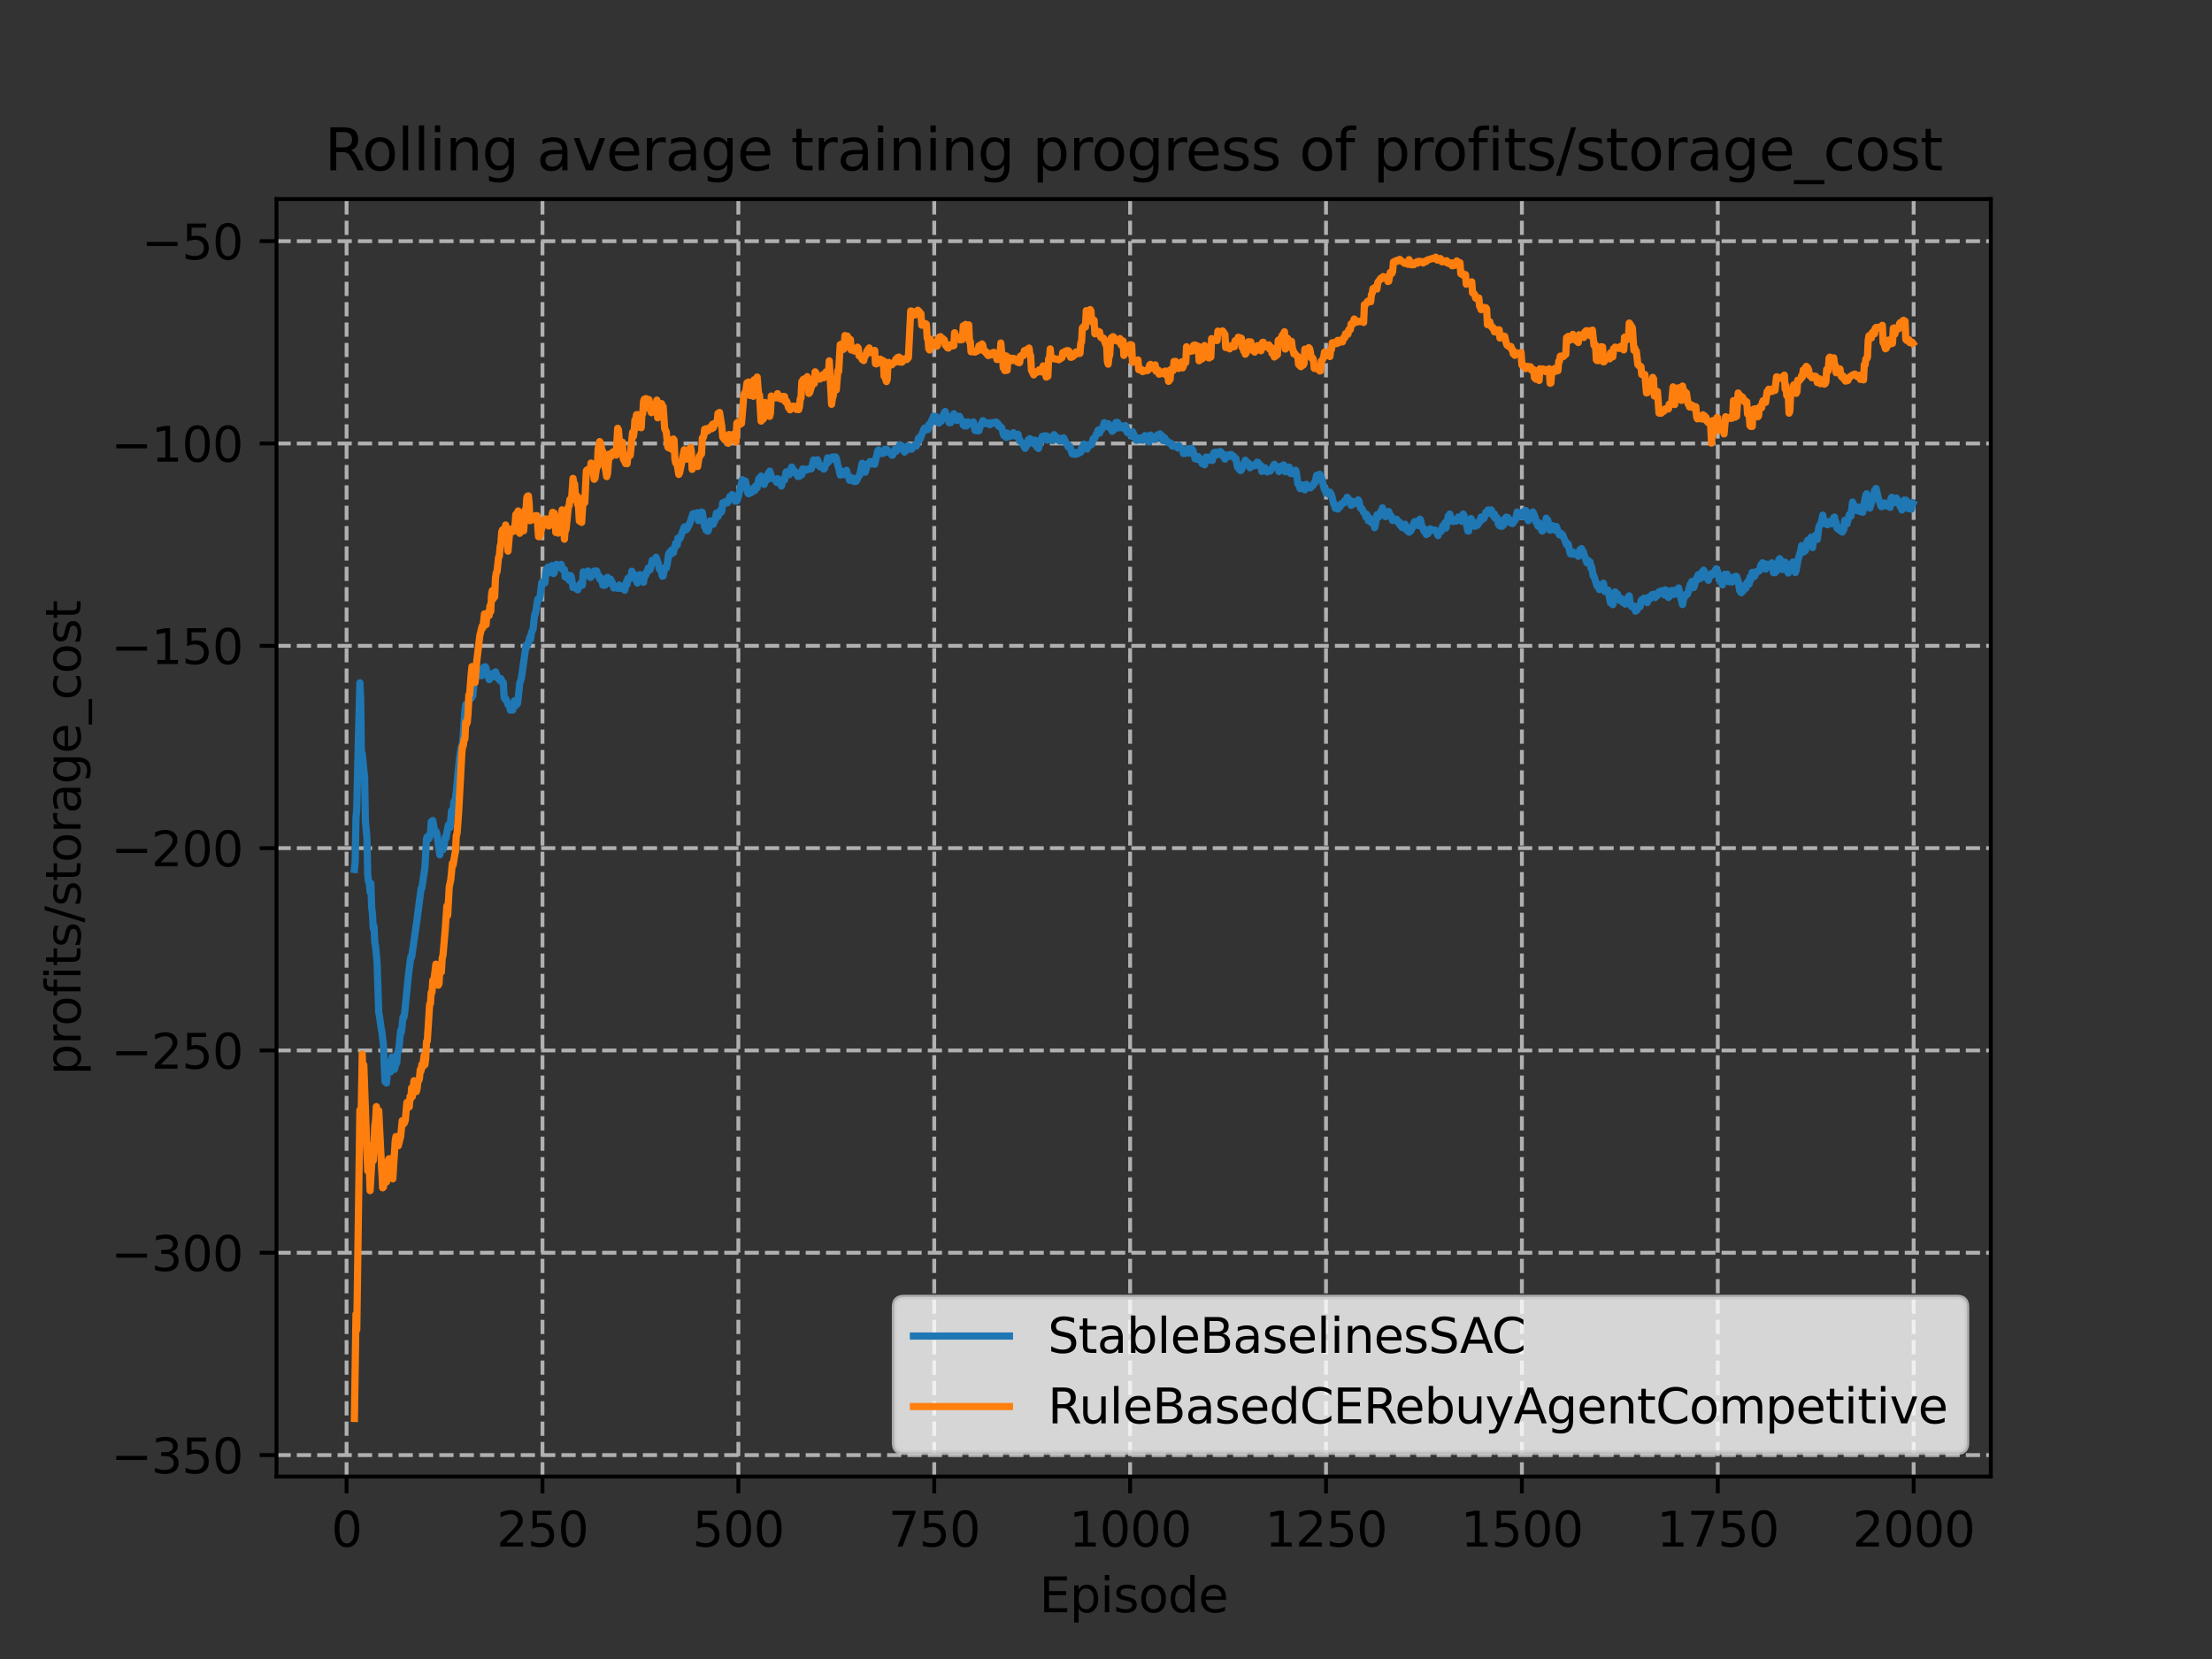 <?xml version="1.0" encoding="utf-8" standalone="no"?>
<!DOCTYPE svg PUBLIC "-//W3C//DTD SVG 1.1//EN"
  "http://www.w3.org/Graphics/SVG/1.1/DTD/svg11.dtd">
<svg xmlns:xlink="http://www.w3.org/1999/xlink" width="460.8pt" height="345.6pt" viewBox="0 0 460.8 345.6" xmlns="http://www.w3.org/2000/svg" version="1.1">
 <rect x="0" y="0" width="460.8" height="345.6" fill="#333333" stroke="none"/>
 <defs>
  <style type="text/css">*{stroke-linejoin: round; stroke-linecap: butt}</style>
 </defs>
 <g id="figure_1">
  <g id="patch_1">
   <path d="M 0 345.6 
L 460.8 345.6 
L 460.8 0 
L 0 0 
L 0 345.6 
z
" style="fill: none"/>
  </g>
  <g id="axes_1">
   <g id="patch_2">
    <path d="M 57.6 307.584 
L 414.72 307.584 
L 414.72 41.472 
L 57.6 41.472 
L 57.6 307.584 
z
" style="fill: none"/>
   </g>
   <g id="matplotlib.axis_1">
    <g id="xtick_1">
     <g id="line2d_1">
      <path d="M 72.2 307.584 
L 72.2 41.472 
" clip-path="url(#pc0d9fe930a)" style="fill: none; stroke-dasharray: 2.96,1.28; stroke-dashoffset: 0; stroke: #b0b0b0; stroke-width: 0.8"/>
     </g>
     <g id="line2d_2">
      <defs>
       <path id="mdcb06a28ac" d="M 0 0 
L 0 3.5 
" style="stroke: #000000; stroke-width: 0.8"/>
      </defs>
      <g>
       <use xlink:href="#mdcb06a28ac" x="72.2" y="307.584" style="stroke: #000000; stroke-width: 0.8"/>
      </g>
     </g>
     <g id="text_1">
      <!-- 0 -->
      <g transform="translate(69.019 322.182)scale(0.1 -0.1)">
       <defs>
        <path id="DejaVuSans-30" d="M 2034 4250 
Q 1547 4250 1301 3770 
Q 1056 3291 1056 2328 
Q 1056 1369 1301 889 
Q 1547 409 2034 409 
Q 2525 409 2770 889 
Q 3016 1369 3016 2328 
Q 3016 3291 2770 3770 
Q 2525 4250 2034 4250 
z
M 2034 4750 
Q 2819 4750 3233 4129 
Q 3647 3509 3647 2328 
Q 3647 1150 3233 529 
Q 2819 -91 2034 -91 
Q 1250 -91 836 529 
Q 422 1150 422 2328 
Q 422 3509 836 4129 
Q 1250 4750 2034 4750 
z
" transform="scale(0.016)"/>
       </defs>
       <use xlink:href="#DejaVuSans-30"/>
      </g>
     </g>
    </g>
    <g id="xtick_2">
     <g id="line2d_3">
      <path d="M 113.007 307.584 
L 113.007 41.472 
" clip-path="url(#pc0d9fe930a)" style="fill: none; stroke-dasharray: 2.96,1.28; stroke-dashoffset: 0; stroke: #b0b0b0; stroke-width: 0.8"/>
     </g>
     <g id="line2d_4">
      <g>
       <use xlink:href="#mdcb06a28ac" x="113.007" y="307.584" style="stroke: #000000; stroke-width: 0.8"/>
      </g>
     </g>
     <g id="text_2">
      <!-- 250 -->
      <g transform="translate(103.463 322.182)scale(0.1 -0.1)">
       <defs>
        <path id="DejaVuSans-32" d="M 1228 531 
L 3431 531 
L 3431 0 
L 469 0 
L 469 531 
Q 828 903 1448 1529 
Q 2069 2156 2228 2338 
Q 2531 2678 2651 2914 
Q 2772 3150 2772 3378 
Q 2772 3750 2511 3984 
Q 2250 4219 1831 4219 
Q 1534 4219 1204 4116 
Q 875 4013 500 3803 
L 500 4441 
Q 881 4594 1212 4672 
Q 1544 4750 1819 4750 
Q 2544 4750 2975 4387 
Q 3406 4025 3406 3419 
Q 3406 3131 3298 2873 
Q 3191 2616 2906 2266 
Q 2828 2175 2409 1742 
Q 1991 1309 1228 531 
z
" transform="scale(0.016)"/>
        <path id="DejaVuSans-35" d="M 691 4666 
L 3169 4666 
L 3169 4134 
L 1269 4134 
L 1269 2991 
Q 1406 3038 1543 3061 
Q 1681 3084 1819 3084 
Q 2600 3084 3056 2656 
Q 3513 2228 3513 1497 
Q 3513 744 3044 326 
Q 2575 -91 1722 -91 
Q 1428 -91 1123 -41 
Q 819 9 494 109 
L 494 744 
Q 775 591 1075 516 
Q 1375 441 1709 441 
Q 2250 441 2565 725 
Q 2881 1009 2881 1497 
Q 2881 1984 2565 2268 
Q 2250 2553 1709 2553 
Q 1456 2553 1204 2497 
Q 953 2441 691 2322 
L 691 4666 
z
" transform="scale(0.016)"/>
       </defs>
       <use xlink:href="#DejaVuSans-32"/>
       <use xlink:href="#DejaVuSans-35" x="63.623"/>
       <use xlink:href="#DejaVuSans-30" x="127.246"/>
      </g>
     </g>
    </g>
    <g id="xtick_3">
     <g id="line2d_5">
      <path d="M 153.813 307.584 
L 153.813 41.472 
" clip-path="url(#pc0d9fe930a)" style="fill: none; stroke-dasharray: 2.96,1.28; stroke-dashoffset: 0; stroke: #b0b0b0; stroke-width: 0.8"/>
     </g>
     <g id="line2d_6">
      <g>
       <use xlink:href="#mdcb06a28ac" x="153.813" y="307.584" style="stroke: #000000; stroke-width: 0.8"/>
      </g>
     </g>
     <g id="text_3">
      <!-- 500 -->
      <g transform="translate(144.269 322.182)scale(0.1 -0.1)">
       <use xlink:href="#DejaVuSans-35"/>
       <use xlink:href="#DejaVuSans-30" x="63.623"/>
       <use xlink:href="#DejaVuSans-30" x="127.246"/>
      </g>
     </g>
    </g>
    <g id="xtick_4">
     <g id="line2d_7">
      <path d="M 194.619 307.584 
L 194.619 41.472 
" clip-path="url(#pc0d9fe930a)" style="fill: none; stroke-dasharray: 2.96,1.28; stroke-dashoffset: 0; stroke: #b0b0b0; stroke-width: 0.8"/>
     </g>
     <g id="line2d_8">
      <g>
       <use xlink:href="#mdcb06a28ac" x="194.619" y="307.584" style="stroke: #000000; stroke-width: 0.8"/>
      </g>
     </g>
     <g id="text_4">
      <!-- 750 -->
      <g transform="translate(185.075 322.182)scale(0.1 -0.1)">
       <defs>
        <path id="DejaVuSans-37" d="M 525 4666 
L 3525 4666 
L 3525 4397 
L 1831 0 
L 1172 0 
L 2766 4134 
L 525 4134 
L 525 4666 
z
" transform="scale(0.016)"/>
       </defs>
       <use xlink:href="#DejaVuSans-37"/>
       <use xlink:href="#DejaVuSans-35" x="63.623"/>
       <use xlink:href="#DejaVuSans-30" x="127.246"/>
      </g>
     </g>
    </g>
    <g id="xtick_5">
     <g id="line2d_9">
      <path d="M 235.425 307.584 
L 235.425 41.472 
" clip-path="url(#pc0d9fe930a)" style="fill: none; stroke-dasharray: 2.96,1.28; stroke-dashoffset: 0; stroke: #b0b0b0; stroke-width: 0.8"/>
     </g>
     <g id="line2d_10">
      <g>
       <use xlink:href="#mdcb06a28ac" x="235.425" y="307.584" style="stroke: #000000; stroke-width: 0.8"/>
      </g>
     </g>
     <g id="text_5">
      <!-- 1000 -->
      <g transform="translate(222.7 322.182)scale(0.1 -0.1)">
       <defs>
        <path id="DejaVuSans-31" d="M 794 531 
L 1825 531 
L 1825 4091 
L 703 3866 
L 703 4441 
L 1819 4666 
L 2450 4666 
L 2450 531 
L 3481 531 
L 3481 0 
L 794 0 
L 794 531 
z
" transform="scale(0.016)"/>
       </defs>
       <use xlink:href="#DejaVuSans-31"/>
       <use xlink:href="#DejaVuSans-30" x="63.623"/>
       <use xlink:href="#DejaVuSans-30" x="127.246"/>
       <use xlink:href="#DejaVuSans-30" x="190.869"/>
      </g>
     </g>
    </g>
    <g id="xtick_6">
     <g id="line2d_11">
      <path d="M 276.232 307.584 
L 276.232 41.472 
" clip-path="url(#pc0d9fe930a)" style="fill: none; stroke-dasharray: 2.96,1.28; stroke-dashoffset: 0; stroke: #b0b0b0; stroke-width: 0.8"/>
     </g>
     <g id="line2d_12">
      <g>
       <use xlink:href="#mdcb06a28ac" x="276.232" y="307.584" style="stroke: #000000; stroke-width: 0.8"/>
      </g>
     </g>
     <g id="text_6">
      <!-- 1250 -->
      <g transform="translate(263.507 322.182)scale(0.1 -0.1)">
       <use xlink:href="#DejaVuSans-31"/>
       <use xlink:href="#DejaVuSans-32" x="63.623"/>
       <use xlink:href="#DejaVuSans-35" x="127.246"/>
       <use xlink:href="#DejaVuSans-30" x="190.869"/>
      </g>
     </g>
    </g>
    <g id="xtick_7">
     <g id="line2d_13">
      <path d="M 317.038 307.584 
L 317.038 41.472 
" clip-path="url(#pc0d9fe930a)" style="fill: none; stroke-dasharray: 2.96,1.28; stroke-dashoffset: 0; stroke: #b0b0b0; stroke-width: 0.8"/>
     </g>
     <g id="line2d_14">
      <g>
       <use xlink:href="#mdcb06a28ac" x="317.038" y="307.584" style="stroke: #000000; stroke-width: 0.8"/>
      </g>
     </g>
     <g id="text_7">
      <!-- 1500 -->
      <g transform="translate(304.313 322.182)scale(0.1 -0.1)">
       <use xlink:href="#DejaVuSans-31"/>
       <use xlink:href="#DejaVuSans-35" x="63.623"/>
       <use xlink:href="#DejaVuSans-30" x="127.246"/>
       <use xlink:href="#DejaVuSans-30" x="190.869"/>
      </g>
     </g>
    </g>
    <g id="xtick_8">
     <g id="line2d_15">
      <path d="M 357.844 307.584 
L 357.844 41.472 
" clip-path="url(#pc0d9fe930a)" style="fill: none; stroke-dasharray: 2.96,1.28; stroke-dashoffset: 0; stroke: #b0b0b0; stroke-width: 0.8"/>
     </g>
     <g id="line2d_16">
      <g>
       <use xlink:href="#mdcb06a28ac" x="357.844" y="307.584" style="stroke: #000000; stroke-width: 0.8"/>
      </g>
     </g>
     <g id="text_8">
      <!-- 1750 -->
      <g transform="translate(345.119 322.182)scale(0.1 -0.1)">
       <use xlink:href="#DejaVuSans-31"/>
       <use xlink:href="#DejaVuSans-37" x="63.623"/>
       <use xlink:href="#DejaVuSans-35" x="127.246"/>
       <use xlink:href="#DejaVuSans-30" x="190.869"/>
      </g>
     </g>
    </g>
    <g id="xtick_9">
     <g id="line2d_17">
      <path d="M 398.65 307.584 
L 398.65 41.472 
" clip-path="url(#pc0d9fe930a)" style="fill: none; stroke-dasharray: 2.96,1.28; stroke-dashoffset: 0; stroke: #b0b0b0; stroke-width: 0.8"/>
     </g>
     <g id="line2d_18">
      <g>
       <use xlink:href="#mdcb06a28ac" x="398.65" y="307.584" style="stroke: #000000; stroke-width: 0.8"/>
      </g>
     </g>
     <g id="text_9">
      <!-- 2000 -->
      <g transform="translate(385.925 322.182)scale(0.1 -0.1)">
       <use xlink:href="#DejaVuSans-32"/>
       <use xlink:href="#DejaVuSans-30" x="63.623"/>
       <use xlink:href="#DejaVuSans-30" x="127.246"/>
       <use xlink:href="#DejaVuSans-30" x="190.869"/>
      </g>
     </g>
    </g>
    <g id="text_10">
     <!-- Episode -->
     <g transform="translate(216.523 335.861)scale(0.1 -0.1)">
      <defs>
       <path id="DejaVuSans-45" d="M 628 4666 
L 3578 4666 
L 3578 4134 
L 1259 4134 
L 1259 2753 
L 3481 2753 
L 3481 2222 
L 1259 2222 
L 1259 531 
L 3634 531 
L 3634 0 
L 628 0 
L 628 4666 
z
" transform="scale(0.016)"/>
       <path id="DejaVuSans-70" d="M 1159 525 
L 1159 -1331 
L 581 -1331 
L 581 3500 
L 1159 3500 
L 1159 2969 
Q 1341 3281 1617 3432 
Q 1894 3584 2278 3584 
Q 2916 3584 3314 3078 
Q 3713 2572 3713 1747 
Q 3713 922 3314 415 
Q 2916 -91 2278 -91 
Q 1894 -91 1617 61 
Q 1341 213 1159 525 
z
M 3116 1747 
Q 3116 2381 2855 2742 
Q 2594 3103 2138 3103 
Q 1681 3103 1420 2742 
Q 1159 2381 1159 1747 
Q 1159 1113 1420 752 
Q 1681 391 2138 391 
Q 2594 391 2855 752 
Q 3116 1113 3116 1747 
z
" transform="scale(0.016)"/>
       <path id="DejaVuSans-69" d="M 603 3500 
L 1178 3500 
L 1178 0 
L 603 0 
L 603 3500 
z
M 603 4863 
L 1178 4863 
L 1178 4134 
L 603 4134 
L 603 4863 
z
" transform="scale(0.016)"/>
       <path id="DejaVuSans-73" d="M 2834 3397 
L 2834 2853 
Q 2591 2978 2328 3040 
Q 2066 3103 1784 3103 
Q 1356 3103 1142 2972 
Q 928 2841 928 2578 
Q 928 2378 1081 2264 
Q 1234 2150 1697 2047 
L 1894 2003 
Q 2506 1872 2764 1633 
Q 3022 1394 3022 966 
Q 3022 478 2636 193 
Q 2250 -91 1575 -91 
Q 1294 -91 989 -36 
Q 684 19 347 128 
L 347 722 
Q 666 556 975 473 
Q 1284 391 1588 391 
Q 1994 391 2212 530 
Q 2431 669 2431 922 
Q 2431 1156 2273 1281 
Q 2116 1406 1581 1522 
L 1381 1569 
Q 847 1681 609 1914 
Q 372 2147 372 2553 
Q 372 3047 722 3315 
Q 1072 3584 1716 3584 
Q 2034 3584 2315 3537 
Q 2597 3491 2834 3397 
z
" transform="scale(0.016)"/>
       <path id="DejaVuSans-6f" d="M 1959 3097 
Q 1497 3097 1228 2736 
Q 959 2375 959 1747 
Q 959 1119 1226 758 
Q 1494 397 1959 397 
Q 2419 397 2687 759 
Q 2956 1122 2956 1747 
Q 2956 2369 2687 2733 
Q 2419 3097 1959 3097 
z
M 1959 3584 
Q 2709 3584 3137 3096 
Q 3566 2609 3566 1747 
Q 3566 888 3137 398 
Q 2709 -91 1959 -91 
Q 1206 -91 779 398 
Q 353 888 353 1747 
Q 353 2609 779 3096 
Q 1206 3584 1959 3584 
z
" transform="scale(0.016)"/>
       <path id="DejaVuSans-64" d="M 2906 2969 
L 2906 4863 
L 3481 4863 
L 3481 0 
L 2906 0 
L 2906 525 
Q 2725 213 2448 61 
Q 2172 -91 1784 -91 
Q 1150 -91 751 415 
Q 353 922 353 1747 
Q 353 2572 751 3078 
Q 1150 3584 1784 3584 
Q 2172 3584 2448 3432 
Q 2725 3281 2906 2969 
z
M 947 1747 
Q 947 1113 1208 752 
Q 1469 391 1925 391 
Q 2381 391 2643 752 
Q 2906 1113 2906 1747 
Q 2906 2381 2643 2742 
Q 2381 3103 1925 3103 
Q 1469 3103 1208 2742 
Q 947 2381 947 1747 
z
" transform="scale(0.016)"/>
       <path id="DejaVuSans-65" d="M 3597 1894 
L 3597 1613 
L 953 1613 
Q 991 1019 1311 708 
Q 1631 397 2203 397 
Q 2534 397 2845 478 
Q 3156 559 3463 722 
L 3463 178 
Q 3153 47 2828 -22 
Q 2503 -91 2169 -91 
Q 1331 -91 842 396 
Q 353 884 353 1716 
Q 353 2575 817 3079 
Q 1281 3584 2069 3584 
Q 2775 3584 3186 3129 
Q 3597 2675 3597 1894 
z
M 3022 2063 
Q 3016 2534 2758 2815 
Q 2500 3097 2075 3097 
Q 1594 3097 1305 2825 
Q 1016 2553 972 2059 
L 3022 2063 
z
" transform="scale(0.016)"/>
      </defs>
      <use xlink:href="#DejaVuSans-45"/>
      <use xlink:href="#DejaVuSans-70" x="63.184"/>
      <use xlink:href="#DejaVuSans-69" x="126.66"/>
      <use xlink:href="#DejaVuSans-73" x="154.443"/>
      <use xlink:href="#DejaVuSans-6f" x="206.543"/>
      <use xlink:href="#DejaVuSans-64" x="267.725"/>
      <use xlink:href="#DejaVuSans-65" x="331.201"/>
     </g>
    </g>
   </g>
   <g id="matplotlib.axis_2">
    <g id="ytick_1">
     <g id="line2d_19">
      <path d="M 57.6 303.121 
L 414.72 303.121 
" clip-path="url(#pc0d9fe930a)" style="fill: none; stroke-dasharray: 2.96,1.28; stroke-dashoffset: 0; stroke: #b0b0b0; stroke-width: 0.8"/>
     </g>
     <g id="line2d_20">
      <defs>
       <path id="mcfbb84ac52" d="M 0 0 
L -3.5 0 
" style="stroke: #000000; stroke-width: 0.8"/>
      </defs>
      <g>
       <use xlink:href="#mcfbb84ac52" x="57.6" y="303.121" style="stroke: #000000; stroke-width: 0.8"/>
      </g>
     </g>
     <g id="text_11">
      <!-- −350 -->
      <g transform="translate(23.133 306.92)scale(0.1 -0.1)">
       <defs>
        <path id="DejaVuSans-2212" d="M 678 2272 
L 4684 2272 
L 4684 1741 
L 678 1741 
L 678 2272 
z
" transform="scale(0.016)"/>
        <path id="DejaVuSans-33" d="M 2597 2516 
Q 3050 2419 3304 2112 
Q 3559 1806 3559 1356 
Q 3559 666 3084 287 
Q 2609 -91 1734 -91 
Q 1441 -91 1130 -33 
Q 819 25 488 141 
L 488 750 
Q 750 597 1062 519 
Q 1375 441 1716 441 
Q 2309 441 2620 675 
Q 2931 909 2931 1356 
Q 2931 1769 2642 2001 
Q 2353 2234 1838 2234 
L 1294 2234 
L 1294 2753 
L 1863 2753 
Q 2328 2753 2575 2939 
Q 2822 3125 2822 3475 
Q 2822 3834 2567 4026 
Q 2313 4219 1838 4219 
Q 1578 4219 1281 4162 
Q 984 4106 628 3988 
L 628 4550 
Q 988 4650 1302 4700 
Q 1616 4750 1894 4750 
Q 2613 4750 3031 4423 
Q 3450 4097 3450 3541 
Q 3450 3153 3228 2886 
Q 3006 2619 2597 2516 
z
" transform="scale(0.016)"/>
       </defs>
       <use xlink:href="#DejaVuSans-2212"/>
       <use xlink:href="#DejaVuSans-33" x="83.789"/>
       <use xlink:href="#DejaVuSans-35" x="147.412"/>
       <use xlink:href="#DejaVuSans-30" x="211.035"/>
      </g>
     </g>
    </g>
    <g id="ytick_2">
     <g id="line2d_21">
      <path d="M 57.6 260.973 
L 414.72 260.973 
" clip-path="url(#pc0d9fe930a)" style="fill: none; stroke-dasharray: 2.96,1.28; stroke-dashoffset: 0; stroke: #b0b0b0; stroke-width: 0.8"/>
     </g>
     <g id="line2d_22">
      <g>
       <use xlink:href="#mcfbb84ac52" x="57.6" y="260.973" style="stroke: #000000; stroke-width: 0.8"/>
      </g>
     </g>
     <g id="text_12">
      <!-- −300 -->
      <g transform="translate(23.133 264.772)scale(0.1 -0.1)">
       <use xlink:href="#DejaVuSans-2212"/>
       <use xlink:href="#DejaVuSans-33" x="83.789"/>
       <use xlink:href="#DejaVuSans-30" x="147.412"/>
       <use xlink:href="#DejaVuSans-30" x="211.035"/>
      </g>
     </g>
    </g>
    <g id="ytick_3">
     <g id="line2d_23">
      <path d="M 57.6 218.826 
L 414.72 218.826 
" clip-path="url(#pc0d9fe930a)" style="fill: none; stroke-dasharray: 2.96,1.28; stroke-dashoffset: 0; stroke: #b0b0b0; stroke-width: 0.8"/>
     </g>
     <g id="line2d_24">
      <g>
       <use xlink:href="#mcfbb84ac52" x="57.6" y="218.826" style="stroke: #000000; stroke-width: 0.8"/>
      </g>
     </g>
     <g id="text_13">
      <!-- −250 -->
      <g transform="translate(23.133 222.625)scale(0.1 -0.1)">
       <use xlink:href="#DejaVuSans-2212"/>
       <use xlink:href="#DejaVuSans-32" x="83.789"/>
       <use xlink:href="#DejaVuSans-35" x="147.412"/>
       <use xlink:href="#DejaVuSans-30" x="211.035"/>
      </g>
     </g>
    </g>
    <g id="ytick_4">
     <g id="line2d_25">
      <path d="M 57.6 176.678 
L 414.72 176.678 
" clip-path="url(#pc0d9fe930a)" style="fill: none; stroke-dasharray: 2.96,1.28; stroke-dashoffset: 0; stroke: #b0b0b0; stroke-width: 0.8"/>
     </g>
     <g id="line2d_26">
      <g>
       <use xlink:href="#mcfbb84ac52" x="57.6" y="176.678" style="stroke: #000000; stroke-width: 0.8"/>
      </g>
     </g>
     <g id="text_14">
      <!-- −200 -->
      <g transform="translate(23.133 180.478)scale(0.1 -0.1)">
       <use xlink:href="#DejaVuSans-2212"/>
       <use xlink:href="#DejaVuSans-32" x="83.789"/>
       <use xlink:href="#DejaVuSans-30" x="147.412"/>
       <use xlink:href="#DejaVuSans-30" x="211.035"/>
      </g>
     </g>
    </g>
    <g id="ytick_5">
     <g id="line2d_27">
      <path d="M 57.6 134.531 
L 414.72 134.531 
" clip-path="url(#pc0d9fe930a)" style="fill: none; stroke-dasharray: 2.96,1.28; stroke-dashoffset: 0; stroke: #b0b0b0; stroke-width: 0.8"/>
     </g>
     <g id="line2d_28">
      <g>
       <use xlink:href="#mcfbb84ac52" x="57.6" y="134.531" style="stroke: #000000; stroke-width: 0.8"/>
      </g>
     </g>
     <g id="text_15">
      <!-- −150 -->
      <g transform="translate(23.133 138.33)scale(0.1 -0.1)">
       <use xlink:href="#DejaVuSans-2212"/>
       <use xlink:href="#DejaVuSans-31" x="83.789"/>
       <use xlink:href="#DejaVuSans-35" x="147.412"/>
       <use xlink:href="#DejaVuSans-30" x="211.035"/>
      </g>
     </g>
    </g>
    <g id="ytick_6">
     <g id="line2d_29">
      <path d="M 57.6 92.384 
L 414.72 92.384 
" clip-path="url(#pc0d9fe930a)" style="fill: none; stroke-dasharray: 2.96,1.28; stroke-dashoffset: 0; stroke: #b0b0b0; stroke-width: 0.8"/>
     </g>
     <g id="line2d_30">
      <g>
       <use xlink:href="#mcfbb84ac52" x="57.6" y="92.384" style="stroke: #000000; stroke-width: 0.8"/>
      </g>
     </g>
     <g id="text_16">
      <!-- −100 -->
      <g transform="translate(23.133 96.183)scale(0.1 -0.1)">
       <use xlink:href="#DejaVuSans-2212"/>
       <use xlink:href="#DejaVuSans-31" x="83.789"/>
       <use xlink:href="#DejaVuSans-30" x="147.412"/>
       <use xlink:href="#DejaVuSans-30" x="211.035"/>
      </g>
     </g>
    </g>
    <g id="ytick_7">
     <g id="line2d_31">
      <path d="M 57.6 50.236 
L 414.72 50.236 
" clip-path="url(#pc0d9fe930a)" style="fill: none; stroke-dasharray: 2.96,1.28; stroke-dashoffset: 0; stroke: #b0b0b0; stroke-width: 0.8"/>
     </g>
     <g id="line2d_32">
      <g>
       <use xlink:href="#mcfbb84ac52" x="57.6" y="50.236" style="stroke: #000000; stroke-width: 0.8"/>
      </g>
     </g>
     <g id="text_17">
      <!-- −50 -->
      <g transform="translate(29.495 54.035)scale(0.1 -0.1)">
       <use xlink:href="#DejaVuSans-2212"/>
       <use xlink:href="#DejaVuSans-35" x="83.789"/>
       <use xlink:href="#DejaVuSans-30" x="147.412"/>
      </g>
     </g>
    </g>
    <g id="text_18">
     <!-- profits/storage_cost -->
     <g transform="translate(16.775 223.971)rotate(-90)scale(0.1 -0.1)">
      <defs>
       <path id="DejaVuSans-72" d="M 2631 2963 
Q 2534 3019 2420 3045 
Q 2306 3072 2169 3072 
Q 1681 3072 1420 2755 
Q 1159 2438 1159 1844 
L 1159 0 
L 581 0 
L 581 3500 
L 1159 3500 
L 1159 2956 
Q 1341 3275 1631 3429 
Q 1922 3584 2338 3584 
Q 2397 3584 2469 3576 
Q 2541 3569 2628 3553 
L 2631 2963 
z
" transform="scale(0.016)"/>
       <path id="DejaVuSans-66" d="M 2375 4863 
L 2375 4384 
L 1825 4384 
Q 1516 4384 1395 4259 
Q 1275 4134 1275 3809 
L 1275 3500 
L 2222 3500 
L 2222 3053 
L 1275 3053 
L 1275 0 
L 697 0 
L 697 3053 
L 147 3053 
L 147 3500 
L 697 3500 
L 697 3744 
Q 697 4328 969 4595 
Q 1241 4863 1831 4863 
L 2375 4863 
z
" transform="scale(0.016)"/>
       <path id="DejaVuSans-74" d="M 1172 4494 
L 1172 3500 
L 2356 3500 
L 2356 3053 
L 1172 3053 
L 1172 1153 
Q 1172 725 1289 603 
Q 1406 481 1766 481 
L 2356 481 
L 2356 0 
L 1766 0 
Q 1100 0 847 248 
Q 594 497 594 1153 
L 594 3053 
L 172 3053 
L 172 3500 
L 594 3500 
L 594 4494 
L 1172 4494 
z
" transform="scale(0.016)"/>
       <path id="DejaVuSans-2f" d="M 1625 4666 
L 2156 4666 
L 531 -594 
L 0 -594 
L 1625 4666 
z
" transform="scale(0.016)"/>
       <path id="DejaVuSans-61" d="M 2194 1759 
Q 1497 1759 1228 1600 
Q 959 1441 959 1056 
Q 959 750 1161 570 
Q 1363 391 1709 391 
Q 2188 391 2477 730 
Q 2766 1069 2766 1631 
L 2766 1759 
L 2194 1759 
z
M 3341 1997 
L 3341 0 
L 2766 0 
L 2766 531 
Q 2569 213 2275 61 
Q 1981 -91 1556 -91 
Q 1019 -91 701 211 
Q 384 513 384 1019 
Q 384 1609 779 1909 
Q 1175 2209 1959 2209 
L 2766 2209 
L 2766 2266 
Q 2766 2663 2505 2880 
Q 2244 3097 1772 3097 
Q 1472 3097 1187 3025 
Q 903 2953 641 2809 
L 641 3341 
Q 956 3463 1253 3523 
Q 1550 3584 1831 3584 
Q 2591 3584 2966 3190 
Q 3341 2797 3341 1997 
z
" transform="scale(0.016)"/>
       <path id="DejaVuSans-67" d="M 2906 1791 
Q 2906 2416 2648 2759 
Q 2391 3103 1925 3103 
Q 1463 3103 1205 2759 
Q 947 2416 947 1791 
Q 947 1169 1205 825 
Q 1463 481 1925 481 
Q 2391 481 2648 825 
Q 2906 1169 2906 1791 
z
M 3481 434 
Q 3481 -459 3084 -895 
Q 2688 -1331 1869 -1331 
Q 1566 -1331 1297 -1286 
Q 1028 -1241 775 -1147 
L 775 -588 
Q 1028 -725 1275 -790 
Q 1522 -856 1778 -856 
Q 2344 -856 2625 -561 
Q 2906 -266 2906 331 
L 2906 616 
Q 2728 306 2450 153 
Q 2172 0 1784 0 
Q 1141 0 747 490 
Q 353 981 353 1791 
Q 353 2603 747 3093 
Q 1141 3584 1784 3584 
Q 2172 3584 2450 3431 
Q 2728 3278 2906 2969 
L 2906 3500 
L 3481 3500 
L 3481 434 
z
" transform="scale(0.016)"/>
       <path id="DejaVuSans-5f" d="M 3263 -1063 
L 3263 -1509 
L -63 -1509 
L -63 -1063 
L 3263 -1063 
z
" transform="scale(0.016)"/>
       <path id="DejaVuSans-63" d="M 3122 3366 
L 3122 2828 
Q 2878 2963 2633 3030 
Q 2388 3097 2138 3097 
Q 1578 3097 1268 2742 
Q 959 2388 959 1747 
Q 959 1106 1268 751 
Q 1578 397 2138 397 
Q 2388 397 2633 464 
Q 2878 531 3122 666 
L 3122 134 
Q 2881 22 2623 -34 
Q 2366 -91 2075 -91 
Q 1284 -91 818 406 
Q 353 903 353 1747 
Q 353 2603 823 3093 
Q 1294 3584 2113 3584 
Q 2378 3584 2631 3529 
Q 2884 3475 3122 3366 
z
" transform="scale(0.016)"/>
      </defs>
      <use xlink:href="#DejaVuSans-70"/>
      <use xlink:href="#DejaVuSans-72" x="63.477"/>
      <use xlink:href="#DejaVuSans-6f" x="102.34"/>
      <use xlink:href="#DejaVuSans-66" x="163.521"/>
      <use xlink:href="#DejaVuSans-69" x="198.727"/>
      <use xlink:href="#DejaVuSans-74" x="226.51"/>
      <use xlink:href="#DejaVuSans-73" x="265.719"/>
      <use xlink:href="#DejaVuSans-2f" x="317.818"/>
      <use xlink:href="#DejaVuSans-73" x="351.51"/>
      <use xlink:href="#DejaVuSans-74" x="403.609"/>
      <use xlink:href="#DejaVuSans-6f" x="442.818"/>
      <use xlink:href="#DejaVuSans-72" x="504"/>
      <use xlink:href="#DejaVuSans-61" x="545.113"/>
      <use xlink:href="#DejaVuSans-67" x="606.393"/>
      <use xlink:href="#DejaVuSans-65" x="669.869"/>
      <use xlink:href="#DejaVuSans-5f" x="731.393"/>
      <use xlink:href="#DejaVuSans-63" x="781.393"/>
      <use xlink:href="#DejaVuSans-6f" x="836.373"/>
      <use xlink:href="#DejaVuSans-73" x="897.555"/>
      <use xlink:href="#DejaVuSans-74" x="949.654"/>
     </g>
    </g>
   </g>
   <g id="line2d_33">
    <path d="M 73.833 181.123 
L 73.996 179.587 
L 74.159 170.415 
L 74.322 168.448 
L 74.649 154.166 
L 74.975 142.239 
L 75.139 145.591 
L 75.302 159.495 
L 75.465 156.949 
L 75.791 160.42 
L 75.955 161.811 
L 76.118 170.96 
L 76.444 174.69 
L 76.608 182.314 
L 76.771 183.684 
L 76.934 183.827 
L 77.097 185.88 
L 77.26 184.02 
L 77.424 189.034 
L 77.587 190.312 
L 77.75 193.448 
L 77.913 192.975 
L 78.077 196.378 
L 78.24 197.084 
L 78.566 200.764 
L 78.893 210.89 
L 79.056 211.682 
L 79.382 214.079 
L 79.546 214.871 
L 79.872 217.665 
L 80.199 225.303 
L 80.525 225.611 
L 80.851 221.259 
L 81.015 222.857 
L 81.178 222.238 
L 81.341 223.314 
L 81.668 220.193 
L 81.831 222.755 
L 81.994 220.867 
L 82.157 222.779 
L 82.32 222.256 
L 82.484 221.191 
L 82.647 221.467 
L 82.81 219.362 
L 82.973 219.006 
L 83.137 218.106 
L 83.463 214.634 
L 83.626 215.004 
L 83.953 211.884 
L 84.116 212.01 
L 84.279 211.171 
L 85.095 203.056 
L 85.585 199.285 
L 85.748 199.414 
L 86.891 191.445 
L 87.707 185.168 
L 87.87 185.022 
L 88.523 180.669 
L 88.849 174.694 
L 89.013 174.29 
L 89.339 174.744 
L 89.502 174.354 
L 89.666 173.574 
L 89.829 171.186 
L 89.992 171.613 
L 90.155 170.928 
L 90.645 173.674 
L 90.808 173.165 
L 90.971 173.535 
L 91.624 178.085 
L 91.787 176.538 
L 91.951 176.911 
L 92.114 176.747 
L 92.277 177.017 
L 92.44 176.443 
L 92.767 174.318 
L 92.93 174.584 
L 93.257 172.464 
L 93.42 171.836 
L 93.583 172.015 
L 93.746 172.392 
L 94.073 168.886 
L 94.236 168.903 
L 94.399 168.57 
L 94.562 166.973 
L 94.726 167.554 
L 95.052 164.949 
L 95.705 157.999 
L 96.031 155.855 
L 96.358 154.864 
L 96.847 148.29 
L 97.011 146.763 
L 97.174 147.151 
L 97.337 148.728 
L 97.827 144.895 
L 98.153 145.486 
L 98.316 143.099 
L 98.48 144.971 
L 98.806 141.673 
L 98.969 141.578 
L 99.133 140.563 
L 99.296 140.712 
L 99.459 140.654 
L 99.622 139.735 
L 99.949 140.771 
L 100.112 139.539 
L 100.438 140.72 
L 100.602 139.363 
L 100.765 138.992 
L 100.928 139.174 
L 101.091 138.886 
L 101.255 139.146 
L 101.418 140.065 
L 101.581 140.287 
L 101.907 141.583 
L 102.234 140.404 
L 102.397 140.558 
L 102.56 141.063 
L 102.724 140.271 
L 102.887 140.415 
L 103.05 140.261 
L 103.213 139.948 
L 103.866 141.495 
L 104.029 141.453 
L 104.193 141.803 
L 104.356 141.38 
L 104.682 142.286 
L 104.845 142.177 
L 105.009 145.206 
L 105.172 145.602 
L 105.335 145.5 
L 105.825 146.787 
L 106.151 147.034 
L 106.315 147.941 
L 106.641 147.331 
L 106.804 147.925 
L 107.131 146.002 
L 107.457 146.968 
L 107.62 146.581 
L 107.784 146.633 
L 107.947 145.517 
L 108.273 142.272 
L 108.6 141.399 
L 109.579 134.443 
L 109.742 134.747 
L 110.069 133.903 
L 110.395 132.673 
L 110.558 133.141 
L 110.722 131.699 
L 111.048 131.125 
L 111.374 128.033 
L 111.538 127.89 
L 112.027 124.813 
L 112.191 124.956 
L 112.354 124.82 
L 112.517 124.228 
L 112.844 121.368 
L 113.007 121.314 
L 113.17 121.615 
L 113.333 121.329 
L 113.496 121.454 
L 113.823 118.616 
L 113.986 118.881 
L 114.149 118.149 
L 114.313 119.298 
L 114.476 119.185 
L 114.639 118.791 
L 114.802 119.242 
L 114.965 117.811 
L 115.129 119.264 
L 115.292 119.484 
L 115.455 119.34 
L 115.618 118.502 
L 115.782 118.321 
L 115.945 117.558 
L 116.108 117.955 
L 116.271 117.771 
L 116.434 117.849 
L 116.598 118.164 
L 116.761 118.037 
L 116.924 117.582 
L 117.087 118.559 
L 117.251 118.391 
L 117.414 118.623 
L 117.577 118.659 
L 117.74 120.202 
L 117.903 119.759 
L 118.067 120.334 
L 118.393 119.808 
L 118.556 120.873 
L 118.883 119.92 
L 119.046 120.353 
L 119.373 122.394 
L 119.536 122.303 
L 119.699 122.445 
L 120.025 122.226 
L 120.189 122.756 
L 120.352 122.872 
L 120.842 121.617 
L 121.005 121.584 
L 121.168 121.387 
L 121.331 121.898 
L 121.494 119.146 
L 121.658 119.274 
L 121.984 119.736 
L 122.474 118.938 
L 122.637 119.608 
L 122.8 119.78 
L 122.963 120.285 
L 123.127 120.211 
L 123.29 119.791 
L 123.453 119.75 
L 123.78 118.957 
L 123.943 119.259 
L 124.106 119.25 
L 124.269 118.931 
L 124.922 120.592 
L 125.085 120.263 
L 125.249 120.952 
L 125.412 120.89 
L 125.575 121.862 
L 125.902 121.963 
L 126.065 121.889 
L 126.228 120.955 
L 126.391 121.497 
L 126.554 120.253 
L 126.718 120.531 
L 126.881 121.121 
L 127.044 121.237 
L 127.207 120.649 
L 127.371 121.643 
L 127.534 121.281 
L 127.86 122.489 
L 128.187 122.216 
L 128.513 122.514 
L 128.676 122.435 
L 128.84 122.571 
L 129.003 121.868 
L 129.166 122.575 
L 129.656 122.343 
L 129.982 122.365 
L 130.145 122.952 
L 130.472 121.263 
L 130.635 121.722 
L 130.798 120.511 
L 131.125 120.245 
L 131.451 120.482 
L 131.614 118.988 
L 131.778 119.699 
L 131.941 119.523 
L 132.104 119.688 
L 132.267 120.512 
L 132.431 120.325 
L 132.757 121.459 
L 133.247 119.714 
L 133.41 120.212 
L 133.573 119.756 
L 133.9 120.001 
L 134.063 121.308 
L 134.226 120.098 
L 134.389 119.753 
L 134.552 119.817 
L 134.716 119.078 
L 134.879 119.034 
L 135.042 118.325 
L 135.369 118.752 
L 135.532 118.391 
L 135.858 116.734 
L 136.021 116.971 
L 136.185 116.671 
L 136.348 117.05 
L 136.511 117.143 
L 136.674 116.085 
L 137.164 117.483 
L 137.327 118.503 
L 137.654 118.81 
L 137.98 120.026 
L 138.143 120.003 
L 138.47 118.261 
L 138.633 118.457 
L 138.796 118.331 
L 138.96 117.729 
L 139.286 115.471 
L 139.449 115.078 
L 139.612 115.582 
L 139.939 114.548 
L 140.265 115.154 
L 140.755 113.162 
L 140.918 113.54 
L 141.081 113.557 
L 141.245 112.084 
L 141.571 112.27 
L 141.734 111.968 
L 142.387 110.186 
L 142.55 109.78 
L 142.714 109.801 
L 142.877 110.403 
L 143.203 110.065 
L 143.367 109.406 
L 143.53 109.434 
L 143.856 108.532 
L 144.346 107.037 
L 144.509 107.089 
L 144.672 106.936 
L 144.836 107.158 
L 145.162 107.094 
L 145.325 106.794 
L 145.489 108.453 
L 145.652 107.61 
L 145.815 107.591 
L 146.141 106.653 
L 146.305 106.744 
L 146.794 109.75 
L 146.958 109.716 
L 147.121 110.474 
L 147.447 110.656 
L 147.61 110.35 
L 147.937 108.496 
L 148.263 109.02 
L 148.427 108.865 
L 148.59 109.208 
L 148.753 108.525 
L 148.916 108.481 
L 149.243 106.903 
L 149.406 106.981 
L 149.569 107.613 
L 150.059 106.353 
L 150.222 106.734 
L 150.385 106.344 
L 150.548 104.753 
L 150.712 105.098 
L 150.875 104.918 
L 151.038 104.529 
L 151.528 104.752 
L 151.854 104.075 
L 152.018 103.466 
L 152.344 103.584 
L 152.507 103.04 
L 152.67 103.768 
L 152.834 103.853 
L 153.16 104.406 
L 153.323 104.202 
L 153.487 104.374 
L 153.813 103.445 
L 154.629 99.923 
L 154.792 100.506 
L 154.956 100.673 
L 155.119 100.185 
L 155.282 100.229 
L 155.772 102.687 
L 155.935 102.868 
L 156.261 102.558 
L 156.425 102.674 
L 156.588 102.497 
L 156.751 101.818 
L 157.077 101.65 
L 157.241 102.207 
L 157.404 101.245 
L 157.73 101.626 
L 158.057 99.747 
L 158.22 99.554 
L 158.383 99.865 
L 158.547 99.16 
L 158.71 99.868 
L 158.873 99.99 
L 159.199 100.914 
L 159.363 100.152 
L 159.689 99.642 
L 159.852 99.942 
L 160.016 98.65 
L 160.179 98.853 
L 160.342 98.141 
L 160.832 99.664 
L 161.485 99.834 
L 161.811 100.508 
L 161.974 99.709 
L 162.137 100.226 
L 162.301 100.227 
L 162.627 100.348 
L 162.79 101.247 
L 163.117 100.056 
L 163.28 99.708 
L 163.443 99.987 
L 163.77 98.303 
L 163.933 98.298 
L 164.259 98.744 
L 164.423 98.878 
L 164.912 97.294 
L 165.076 97.524 
L 165.402 98.418 
L 165.565 98.218 
L 165.728 98.278 
L 166.218 99.266 
L 166.381 98.953 
L 166.545 99.207 
L 166.708 98.616 
L 166.871 98.62 
L 167.034 98.881 
L 167.197 97.693 
L 167.361 98.026 
L 167.524 97.708 
L 168.014 97.955 
L 168.177 97.762 
L 168.666 97.678 
L 168.83 97.56 
L 168.993 97.68 
L 169.319 96.487 
L 169.483 95.808 
L 169.646 96.503 
L 169.809 96.309 
L 169.972 96.726 
L 170.299 95.769 
L 170.788 97.226 
L 170.952 96.991 
L 171.115 97.344 
L 171.441 97.5 
L 171.605 97.742 
L 171.768 97.566 
L 171.931 96.84 
L 172.094 96.769 
L 172.421 95.363 
L 172.584 96.261 
L 173.4 95.188 
L 173.563 95.625 
L 173.89 95.538 
L 174.053 95.168 
L 174.216 95.478 
L 174.543 97.008 
L 174.706 97.406 
L 175.032 98.965 
L 175.195 98.499 
L 175.359 98.666 
L 175.522 98.228 
L 175.685 98.869 
L 175.848 98.465 
L 176.012 98.551 
L 176.175 98.51 
L 176.338 97.975 
L 176.501 98.979 
L 176.664 98.924 
L 176.991 100.046 
L 177.154 100.069 
L 177.317 99.497 
L 177.481 99.53 
L 177.97 100.316 
L 178.134 100.157 
L 178.297 100.298 
L 178.46 100.135 
L 178.95 99.027 
L 179.113 98.959 
L 179.603 96.512 
L 179.929 97.425 
L 180.092 97.399 
L 180.255 98.364 
L 180.745 96.626 
L 181.072 96.703 
L 181.235 96.142 
L 181.398 96.678 
L 181.724 96.137 
L 182.051 96.307 
L 182.214 96.72 
L 182.867 93.898 
L 183.03 93.749 
L 183.193 94.012 
L 183.357 93.95 
L 183.52 94.12 
L 183.683 94.484 
L 183.846 94.197 
L 184.01 94.428 
L 184.336 93.586 
L 184.499 93.598 
L 184.663 93.858 
L 184.826 93.679 
L 185.152 94.288 
L 185.642 94.298 
L 185.805 94.837 
L 185.968 94.815 
L 186.132 94.049 
L 186.295 94.229 
L 186.458 93.56 
L 186.621 93.923 
L 186.784 93.969 
L 186.948 93.445 
L 187.111 93.449 
L 187.437 92.659 
L 187.764 92.822 
L 188.417 94.184 
L 188.58 93.177 
L 188.906 93.808 
L 189.07 92.907 
L 189.233 92.908 
L 189.559 93.324 
L 189.886 93.58 
L 190.212 93.115 
L 190.375 93.047 
L 190.539 92.717 
L 190.702 92.943 
L 190.865 92.947 
L 191.028 92.622 
L 191.355 91.269 
L 191.518 91.105 
L 191.681 91.454 
L 192.497 89.316 
L 192.661 89.15 
L 192.824 89.616 
L 192.987 89.518 
L 193.15 89.251 
L 193.313 89.471 
L 193.477 88.452 
L 193.64 88.497 
L 193.803 88.344 
L 194.13 87.484 
L 194.293 87.339 
L 194.456 86.708 
L 194.619 87.477 
L 194.946 86.738 
L 195.272 87.332 
L 195.435 88.078 
L 195.599 88.15 
L 195.762 87.747 
L 195.925 87.65 
L 196.088 87.754 
L 196.251 87.316 
L 196.415 86.539 
L 196.578 86.428 
L 196.741 85.877 
L 196.904 85.72 
L 197.231 86.803 
L 197.394 86.665 
L 197.721 88.055 
L 197.884 87.953 
L 198.047 88.044 
L 198.373 86.954 
L 198.537 87.061 
L 198.7 86.188 
L 199.026 86.647 
L 199.19 87.503 
L 199.353 87.587 
L 199.516 87.378 
L 199.679 86.812 
L 199.842 86.718 
L 200.332 87.656 
L 200.495 87.677 
L 200.659 88.565 
L 200.822 88.432 
L 200.985 88.751 
L 201.148 88.401 
L 201.311 88.742 
L 201.475 88.491 
L 201.638 87.882 
L 201.801 88.393 
L 201.964 88.026 
L 202.128 88.327 
L 202.291 88.122 
L 202.454 88.289 
L 202.78 87.907 
L 203.107 89.649 
L 203.27 89.447 
L 203.433 89.746 
L 203.597 89.275 
L 203.76 89.351 
L 203.923 89.727 
L 204.25 88.687 
L 204.739 87.64 
L 204.902 87.692 
L 205.229 88.232 
L 205.555 88.176 
L 205.719 88.277 
L 205.882 88.115 
L 206.208 88.486 
L 206.371 88.097 
L 206.698 88.047 
L 206.861 88.185 
L 207.188 87.983 
L 207.514 87.924 
L 207.84 88.165 
L 208.004 88.766 
L 208.167 88.851 
L 208.33 88.777 
L 208.493 89.066 
L 208.657 89.074 
L 208.983 90.331 
L 209.146 90.748 
L 209.309 90.697 
L 209.473 90.215 
L 209.636 91.133 
L 209.799 90.21 
L 210.289 90.966 
L 210.615 90.763 
L 210.779 90.487 
L 210.942 90.548 
L 211.105 90.129 
L 211.431 90.838 
L 212.084 90.465 
L 212.411 91.889 
L 212.574 91.892 
L 212.9 92.21 
L 213.553 93.404 
L 213.88 92.788 
L 214.043 92.591 
L 214.206 91.651 
L 214.369 91.728 
L 214.533 91.379 
L 214.859 91.886 
L 215.022 91.644 
L 215.349 92.465 
L 215.512 92.346 
L 215.675 91.698 
L 216.002 93.139 
L 216.328 93.426 
L 216.818 91.56 
L 216.981 91.365 
L 217.144 90.876 
L 217.308 91.244 
L 217.471 90.857 
L 217.634 90.896 
L 217.797 90.75 
L 217.96 91.559 
L 218.124 91.697 
L 218.287 90.915 
L 218.45 91.32 
L 218.777 91.501 
L 218.94 91.264 
L 219.266 91.789 
L 219.429 91.612 
L 219.593 90.546 
L 219.919 91.394 
L 220.082 91.347 
L 220.246 91.148 
L 220.409 91.471 
L 220.572 91.522 
L 220.735 91.873 
L 220.898 91.56 
L 221.062 91.855 
L 221.225 91.296 
L 221.388 91.386 
L 221.551 91.214 
L 222.531 93.123 
L 222.694 92.85 
L 222.857 92.95 
L 223.347 94.534 
L 223.673 94.602 
L 223.837 94.221 
L 224 94.666 
L 224.326 94.382 
L 224.489 94.512 
L 224.653 94.215 
L 224.816 94.354 
L 224.979 94.07 
L 225.142 94.202 
L 225.306 93.313 
L 225.469 93.465 
L 225.795 92.521 
L 225.958 93.479 
L 226.122 92.98 
L 226.448 93.54 
L 226.775 92.639 
L 226.938 92.843 
L 227.427 92.585 
L 227.754 91.385 
L 227.917 91.471 
L 228.08 91.222 
L 228.407 90.393 
L 228.57 90.235 
L 228.733 89.649 
L 228.896 89.533 
L 229.06 90.226 
L 229.386 89.52 
L 229.549 89.413 
L 229.876 88.614 
L 230.039 88.053 
L 230.202 88.175 
L 230.692 88.832 
L 230.855 88.261 
L 231.018 89.059 
L 231.182 88.548 
L 231.508 89.3 
L 231.671 89.848 
L 231.835 89.582 
L 231.998 89.584 
L 232.161 89.428 
L 232.487 87.982 
L 232.814 87.998 
L 233.14 89.134 
L 233.304 89.093 
L 233.467 88.727 
L 233.63 89.062 
L 233.793 88.747 
L 234.12 88.963 
L 234.283 89.36 
L 234.446 88.649 
L 234.609 89.064 
L 234.773 90.04 
L 234.936 90.165 
L 235.262 90.139 
L 235.752 90.911 
L 235.915 89.909 
L 236.568 91.274 
L 236.731 91.738 
L 236.895 91.316 
L 237.058 91.51 
L 237.221 91.385 
L 237.384 91.625 
L 237.547 91.21 
L 237.711 91.446 
L 237.874 91.468 
L 238.037 91.683 
L 238.2 91.216 
L 238.364 91.29 
L 238.527 90.743 
L 238.69 90.8 
L 239.016 91.188 
L 239.18 91.951 
L 239.343 92.079 
L 239.669 90.631 
L 239.833 91.323 
L 239.996 91.287 
L 240.159 91.081 
L 240.322 91.498 
L 240.485 91.209 
L 240.649 91.532 
L 241.138 90.589 
L 241.302 90.613 
L 241.628 90.387 
L 241.954 90.654 
L 242.281 91.787 
L 242.607 91.195 
L 242.771 91.862 
L 242.934 91.752 
L 243.097 91.812 
L 243.26 92.127 
L 243.424 92.152 
L 243.587 92.301 
L 243.75 92.251 
L 243.913 92.332 
L 244.24 92.958 
L 244.403 92.924 
L 244.566 92.773 
L 244.893 92.889 
L 245.219 93.179 
L 245.382 93.324 
L 245.545 92.782 
L 245.872 93.318 
L 246.035 93.363 
L 246.198 93.587 
L 246.362 93.565 
L 246.525 94.478 
L 246.851 94.473 
L 247.014 93.838 
L 247.341 93.985 
L 247.504 93.475 
L 247.667 94.4 
L 247.831 93.846 
L 247.994 93.736 
L 248.157 93.401 
L 248.483 93.788 
L 248.81 95.008 
L 248.973 95.584 
L 249.136 95.346 
L 249.3 95.674 
L 249.463 95.081 
L 249.626 95.124 
L 250.116 95.913 
L 250.442 96.596 
L 250.769 96.288 
L 250.932 96.837 
L 251.258 95.215 
L 251.585 95.612 
L 251.748 95.238 
L 251.911 95.788 
L 252.074 95.871 
L 252.238 95.253 
L 252.564 95.914 
L 252.727 94.665 
L 252.891 94.298 
L 253.054 94.382 
L 253.217 94.176 
L 253.38 94.792 
L 253.707 94.609 
L 253.87 94.169 
L 254.033 94.277 
L 254.196 94.045 
L 254.523 94.331 
L 254.686 94.962 
L 255.012 95.263 
L 255.176 95.653 
L 255.339 94.817 
L 255.665 94.796 
L 255.829 94.793 
L 256.155 95.077 
L 256.318 94.685 
L 256.482 94.66 
L 256.645 95.004 
L 256.971 95.023 
L 257.298 95.627 
L 257.461 95.498 
L 257.787 97.32 
L 257.951 97.178 
L 258.114 97.737 
L 258.44 98.039 
L 258.603 97.9 
L 259.42 95.871 
L 259.583 96.382 
L 259.746 96.237 
L 260.072 96.488 
L 260.236 96.654 
L 260.399 97.461 
L 260.725 96.838 
L 260.889 97.055 
L 261.541 96.996 
L 261.705 96.808 
L 261.868 96.285 
L 262.031 96.332 
L 262.194 96.495 
L 262.521 97.116 
L 262.684 97.009 
L 262.847 98.194 
L 263.011 97.637 
L 263.174 97.677 
L 263.5 97.443 
L 263.827 98.205 
L 263.99 98.308 
L 264.153 97.939 
L 264.643 98.116 
L 265.459 96.719 
L 265.785 97.344 
L 265.949 97.396 
L 266.112 97.231 
L 266.275 97.512 
L 266.438 98.244 
L 266.928 97.094 
L 267.091 97.293 
L 267.254 97.239 
L 267.418 96.84 
L 267.581 98.099 
L 267.744 98.258 
L 267.907 97.638 
L 268.07 97.461 
L 268.234 98.259 
L 268.56 97.305 
L 268.723 98.362 
L 268.887 98.641 
L 269.05 98.258 
L 269.376 98.687 
L 269.54 98.283 
L 269.703 98.499 
L 269.866 97.945 
L 270.029 98.228 
L 270.356 100.757 
L 270.519 100.824 
L 270.845 101.792 
L 271.009 101.615 
L 271.172 101.678 
L 271.335 101.01 
L 271.498 101.477 
L 271.661 101.364 
L 271.825 102.036 
L 272.151 100.892 
L 272.314 101.067 
L 272.478 101.507 
L 272.641 101.326 
L 272.967 101.635 
L 273.294 101.296 
L 273.457 101.21 
L 273.783 100.522 
L 273.947 100.569 
L 274.273 99.013 
L 274.436 99.86 
L 274.599 99.489 
L 274.763 99.425 
L 274.926 98.801 
L 275.089 99.404 
L 275.252 99.413 
L 275.905 101.978 
L 276.069 101.761 
L 276.232 102.703 
L 276.395 102.286 
L 276.558 102.335 
L 276.721 102.946 
L 277.048 102.515 
L 277.374 103.102 
L 277.864 105.088 
L 278.027 105.226 
L 278.19 105.91 
L 278.517 105.509 
L 278.68 106.044 
L 279.007 105.209 
L 279.17 105.567 
L 279.496 104.903 
L 279.659 104.949 
L 279.823 104.777 
L 279.986 104.793 
L 280.149 104.282 
L 280.312 104.39 
L 280.476 104.319 
L 280.639 103.59 
L 281.128 104.271 
L 281.292 104.235 
L 281.455 105.263 
L 281.618 104.652 
L 281.781 104.599 
L 281.945 104.988 
L 282.108 104.944 
L 282.271 104.51 
L 282.598 104.718 
L 282.924 104.137 
L 283.087 104.402 
L 283.414 105.817 
L 283.577 105.793 
L 283.74 106.03 
L 284.067 106.755 
L 284.23 106.841 
L 284.393 107.104 
L 284.556 107.707 
L 284.719 107.156 
L 285.046 108.46 
L 285.209 107.916 
L 285.372 107.941 
L 285.536 108.753 
L 286.025 109.087 
L 286.188 108.933 
L 286.352 109.932 
L 286.515 109.354 
L 286.841 107.241 
L 287.005 107.625 
L 287.168 107.723 
L 287.494 107.104 
L 287.657 106.512 
L 287.821 106.769 
L 287.984 105.795 
L 288.31 106.829 
L 288.637 107.626 
L 288.8 107.459 
L 288.963 107.122 
L 289.127 107.083 
L 289.29 106.546 
L 289.616 107.457 
L 289.779 107.429 
L 290.106 108.429 
L 290.269 108.434 
L 290.432 108.119 
L 290.596 108.201 
L 290.922 108.156 
L 291.412 109.039 
L 291.575 108.797 
L 291.738 109.508 
L 291.901 109.184 
L 292.065 109.86 
L 292.228 109.93 
L 292.391 109.511 
L 292.554 109.868 
L 292.717 109.205 
L 292.881 109.633 
L 293.044 110.459 
L 293.37 109.951 
L 293.534 110.878 
L 293.697 110.358 
L 293.86 110.613 
L 294.186 110.028 
L 294.513 109.033 
L 294.676 108.674 
L 294.839 109.059 
L 295.166 108.597 
L 295.492 109.505 
L 295.819 108.155 
L 295.982 108.468 
L 296.145 109.671 
L 296.308 109.714 
L 296.635 110.666 
L 296.798 110.227 
L 297.125 111.345 
L 297.288 111.122 
L 297.451 111.181 
L 297.614 110.676 
L 297.777 110.749 
L 297.941 110.165 
L 298.267 110.399 
L 298.92 110.429 
L 299.083 110.464 
L 299.573 111.574 
L 299.736 110.732 
L 300.063 110.595 
L 300.226 110.693 
L 300.552 109.532 
L 300.715 109.647 
L 300.879 109.423 
L 301.042 108.88 
L 301.205 110.018 
L 301.532 108.348 
L 301.695 107.498 
L 301.858 107.474 
L 302.021 107.085 
L 302.185 108.085 
L 302.348 107.911 
L 302.511 108.168 
L 302.674 108.635 
L 302.837 108.266 
L 303.001 108.537 
L 303.164 108.425 
L 303.327 108.559 
L 303.817 107.689 
L 304.47 108.6 
L 304.796 107.08 
L 304.959 107.354 
L 305.286 108.673 
L 305.449 108.939 
L 305.775 110.606 
L 305.939 110.631 
L 306.428 108.023 
L 307.244 109.634 
L 307.408 109.152 
L 307.571 109.177 
L 307.734 109.44 
L 307.897 109.237 
L 308.224 108.37 
L 308.387 108.612 
L 308.55 107.693 
L 308.714 107.852 
L 308.877 107.755 
L 309.04 108.074 
L 309.203 107.877 
L 309.53 106.709 
L 309.693 106.758 
L 310.019 106.219 
L 310.183 106.927 
L 310.509 106.301 
L 310.672 106.224 
L 311.162 107.604 
L 311.325 107.071 
L 311.488 107.966 
L 311.815 107.804 
L 311.978 108.056 
L 312.141 109.208 
L 312.468 109.581 
L 312.631 109.44 
L 312.794 109.641 
L 312.957 109.604 
L 313.121 109.047 
L 313.284 109.249 
L 313.447 108.072 
L 313.61 107.996 
L 313.773 107.719 
L 313.937 107.839 
L 314.1 107.809 
L 314.263 108.424 
L 314.753 108.971 
L 314.916 108.402 
L 315.079 109.087 
L 315.732 108.206 
L 316.059 106.67 
L 316.548 107.631 
L 316.712 107.087 
L 316.875 107.423 
L 317.038 106.741 
L 317.201 107.31 
L 317.364 107.23 
L 317.528 107.616 
L 317.691 106.367 
L 317.854 106.35 
L 318.344 108.469 
L 318.507 108.31 
L 318.833 107.008 
L 318.997 106.942 
L 319.16 107.294 
L 319.323 106.629 
L 319.813 107.751 
L 319.976 108.796 
L 320.139 108.698 
L 320.302 109.447 
L 320.466 109.669 
L 320.629 108.921 
L 320.792 109.495 
L 320.955 109.418 
L 321.119 110.461 
L 321.282 110.632 
L 321.445 110.464 
L 321.608 109.46 
L 321.772 109.835 
L 321.935 109.364 
L 322.098 107.948 
L 322.261 108.393 
L 322.424 108.349 
L 322.914 110.459 
L 323.077 109.652 
L 323.241 109.895 
L 323.404 109.498 
L 323.567 110.131 
L 323.73 109.818 
L 323.893 110.434 
L 324.22 109.675 
L 324.71 111.091 
L 324.873 111.418 
L 325.036 111.398 
L 325.199 111.109 
L 325.362 111.569 
L 325.526 111.43 
L 326.342 113.456 
L 326.505 113.172 
L 326.668 113.351 
L 326.995 114.805 
L 327.158 115.384 
L 327.321 115.174 
L 327.484 115.244 
L 327.648 114.993 
L 327.811 115.458 
L 328.137 115.238 
L 328.301 115.384 
L 328.627 115.168 
L 328.79 115.885 
L 328.953 115.646 
L 329.117 114.517 
L 329.28 114.689 
L 329.443 114.276 
L 329.606 115.001 
L 329.77 114.834 
L 330.586 117.258 
L 330.912 116.78 
L 331.075 117.17 
L 331.239 117.085 
L 331.402 118.316 
L 331.565 118.018 
L 331.891 119.973 
L 332.055 120.025 
L 332.708 122.085 
L 332.871 121.757 
L 333.034 122.112 
L 333.197 122.817 
L 333.687 121.914 
L 333.85 122.177 
L 334.013 121.486 
L 334.34 123.231 
L 334.503 123.226 
L 334.666 122.999 
L 334.83 123.026 
L 334.993 122.935 
L 335.482 125.566 
L 335.646 125.361 
L 335.809 125.409 
L 335.972 125.969 
L 336.299 124.616 
L 336.462 123.301 
L 336.625 123.887 
L 336.788 123.718 
L 336.951 123.745 
L 337.278 124.921 
L 337.441 125.105 
L 337.768 124.704 
L 337.931 124.856 
L 338.094 125.531 
L 338.257 124.939 
L 338.584 125.86 
L 338.747 125.004 
L 338.91 125.311 
L 339.073 125.096 
L 339.237 124.298 
L 339.4 124.122 
L 339.563 125.558 
L 339.889 126.368 
L 340.053 126.245 
L 340.379 126.232 
L 340.706 127.315 
L 341.032 127.08 
L 341.195 126.52 
L 341.359 126.571 
L 341.522 126.153 
L 341.685 126.331 
L 341.848 125.143 
L 342.175 124.816 
L 342.338 124.792 
L 342.501 124.593 
L 343.154 125.537 
L 343.48 124.379 
L 343.644 124.37 
L 343.807 124.699 
L 344.133 123.875 
L 344.46 124.358 
L 344.623 123.767 
L 344.786 124.48 
L 345.276 124.038 
L 345.602 123.252 
L 345.766 123.387 
L 345.929 123.361 
L 346.092 123.064 
L 346.255 123.056 
L 346.582 123.791 
L 346.745 123.955 
L 346.908 122.871 
L 347.071 123.709 
L 347.235 123.337 
L 347.561 124.473 
L 347.724 124.309 
L 347.888 123.089 
L 348.051 123.658 
L 348.214 123 
L 348.54 123.848 
L 348.867 122.963 
L 349.03 123.762 
L 349.52 123.096 
L 349.683 122.472 
L 350.009 123.95 
L 350.499 125.955 
L 350.826 124.321 
L 350.989 124.296 
L 351.315 123.699 
L 351.478 123.837 
L 351.642 123.471 
L 352.131 121.704 
L 352.295 122.221 
L 352.458 121.115 
L 352.784 122.414 
L 352.947 122.171 
L 353.274 120.805 
L 353.6 120.152 
L 353.764 119.721 
L 353.927 120.621 
L 354.09 120.429 
L 354.253 120.471 
L 354.417 120.102 
L 354.58 119.163 
L 354.906 118.776 
L 355.069 119.028 
L 355.233 120.193 
L 355.559 120.417 
L 355.722 120.407 
L 355.886 120.894 
L 356.049 119.988 
L 356.212 120.139 
L 356.538 119.468 
L 356.702 119.478 
L 356.865 119.695 
L 357.518 118.489 
L 357.844 119.128 
L 358.334 121.201 
L 358.497 121.006 
L 358.824 121.837 
L 359.15 119.821 
L 359.313 119.639 
L 359.476 119.762 
L 359.803 119.632 
L 360.129 121.179 
L 360.293 120.894 
L 360.782 121.265 
L 360.946 120.279 
L 361.109 120.434 
L 361.598 120.044 
L 361.762 120.089 
L 362.088 121.053 
L 362.415 123.029 
L 362.741 123.482 
L 363.394 122.759 
L 363.557 121.826 
L 363.72 122.526 
L 364.047 121.198 
L 364.373 121.685 
L 364.536 120.226 
L 364.7 120.872 
L 365.026 119.226 
L 365.189 119.456 
L 365.353 120.09 
L 365.516 120.058 
L 365.842 119.09 
L 366.005 119.224 
L 366.332 118.889 
L 366.495 118.932 
L 366.822 117.719 
L 367.148 117.247 
L 367.475 117.363 
L 367.801 118.554 
L 367.964 117.717 
L 368.127 117.554 
L 368.454 118.094 
L 368.78 117.841 
L 368.944 117.922 
L 369.107 117.246 
L 369.27 117.612 
L 369.433 119.29 
L 369.596 119.062 
L 369.76 119.296 
L 370.086 118.941 
L 370.576 116.633 
L 370.739 116.387 
L 370.902 116.623 
L 371.229 118.643 
L 371.392 118.512 
L 371.555 117.584 
L 371.718 117.771 
L 371.882 117.107 
L 372.371 119.084 
L 372.534 119.382 
L 372.698 118.386 
L 372.861 118.1 
L 373.024 117.51 
L 373.187 118.114 
L 373.514 117.059 
L 373.677 117.429 
L 374.004 119.271 
L 374.167 118.806 
L 374.493 116.967 
L 374.82 115.722 
L 375.146 114.641 
L 375.309 113.664 
L 375.636 115.027 
L 375.799 114.649 
L 375.962 114.809 
L 376.125 114.636 
L 376.452 112.772 
L 376.615 112.531 
L 376.778 112.782 
L 376.942 112.617 
L 377.268 111.902 
L 377.594 114.073 
L 377.758 112.676 
L 377.921 112.597 
L 378.247 111.448 
L 378.574 112.38 
L 378.9 109.803 
L 379.227 109.127 
L 379.39 108.913 
L 379.716 107.302 
L 380.043 109.115 
L 380.206 108.72 
L 380.369 108.963 
L 380.533 108.984 
L 380.696 109.308 
L 380.859 108.688 
L 381.022 109.087 
L 381.185 108.599 
L 381.349 108.722 
L 381.512 109.13 
L 381.675 108.534 
L 381.838 108.41 
L 382.002 107.846 
L 382.165 107.714 
L 382.328 108.847 
L 382.491 108.807 
L 382.654 109.975 
L 382.818 110.148 
L 382.981 109.924 
L 383.144 109.939 
L 383.307 110.53 
L 383.471 110.083 
L 383.797 110.835 
L 384.123 110.207 
L 384.287 108.384 
L 384.45 109.288 
L 384.613 108.848 
L 384.776 109.107 
L 385.103 107.802 
L 385.266 107.174 
L 385.592 107.511 
L 385.919 104.595 
L 386.082 104.969 
L 386.245 105.673 
L 386.409 105.476 
L 386.572 106.032 
L 386.898 106.386 
L 387.062 105.754 
L 387.225 105.646 
L 387.388 106.537 
L 387.551 106.497 
L 387.714 106.211 
L 388.041 106.74 
L 388.367 104.666 
L 388.694 103.14 
L 388.857 102.865 
L 389.347 104.461 
L 389.51 105.852 
L 390.326 103.293 
L 390.489 102.164 
L 390.816 101.76 
L 391.305 103.814 
L 391.469 104.273 
L 391.795 105.363 
L 391.958 105.562 
L 392.121 104.917 
L 392.285 105.329 
L 392.448 104.844 
L 392.611 104.762 
L 392.774 104.858 
L 392.938 105.414 
L 393.101 104.938 
L 393.264 105.226 
L 393.427 104.971 
L 393.754 105.71 
L 393.917 103.883 
L 394.08 103.601 
L 394.243 103.897 
L 394.407 104.556 
L 394.57 104.273 
L 394.733 104.715 
L 395.06 103.747 
L 395.223 104.255 
L 395.386 104.301 
L 395.876 105.59 
L 396.039 105.357 
L 396.202 106.237 
L 396.529 104.801 
L 396.692 104.168 
L 396.855 104.436 
L 397.018 104.196 
L 397.345 104.525 
L 397.508 105.95 
L 397.998 104.907 
L 398.161 106.079 
L 398.324 105.115 
L 398.487 104.857 
L 398.487 104.857 
" clip-path="url(#pc0d9fe930a)" style="fill: none; stroke: #1f77b4; stroke-width: 1.5; stroke-linecap: square"/>
   </g>
   <g id="line2d_34">
    <path d="M 73.833 295.488 
L 74.159 273.754 
L 74.322 277.001 
L 74.975 231.231 
L 75.139 237.53 
L 75.465 219.58 
L 75.628 226.198 
L 75.791 221.842 
L 76.118 231.001 
L 76.444 240.205 
L 76.608 243.946 
L 76.771 238.6 
L 77.097 248.024 
L 77.587 239.899 
L 77.75 241.797 
L 78.077 234.571 
L 78.24 233.342 
L 78.403 230.532 
L 78.566 235.485 
L 78.729 231.764 
L 78.893 231.356 
L 79.709 247.443 
L 79.872 247.328 
L 80.035 246.043 
L 80.199 246.255 
L 80.362 243.207 
L 80.525 246.213 
L 80.851 241.827 
L 81.015 241.404 
L 81.178 244.752 
L 81.341 241.349 
L 81.504 244.098 
L 81.668 244.144 
L 81.831 245.577 
L 82.32 237.801 
L 82.484 236.762 
L 82.647 238.527 
L 82.81 237.534 
L 82.973 238.669 
L 83.463 236.743 
L 83.789 233.459 
L 84.116 234.1 
L 84.279 233.843 
L 84.442 233.295 
L 84.769 229.645 
L 84.932 229.718 
L 85.095 229.545 
L 85.258 230.579 
L 85.422 228.395 
L 85.585 228.844 
L 85.748 226.625 
L 85.911 228.424 
L 86.238 225.122 
L 86.401 227.187 
L 86.564 225.264 
L 86.728 227.396 
L 86.891 226.806 
L 87.054 225.249 
L 87.217 225.138 
L 87.38 224.644 
L 87.544 222.844 
L 87.707 223.121 
L 87.87 221.779 
L 88.033 222.294 
L 88.36 219.835 
L 88.523 221.792 
L 88.686 220.499 
L 88.849 216.997 
L 89.013 216.864 
L 89.502 209.183 
L 89.666 209.071 
L 89.829 206.73 
L 89.992 206.691 
L 90.155 204.25 
L 90.318 204.795 
L 90.808 200.848 
L 90.971 202.701 
L 91.135 202.69 
L 91.298 205.243 
L 91.461 204.938 
L 91.624 201.811 
L 91.787 201.769 
L 91.951 202.498 
L 92.114 199.566 
L 92.277 199.068 
L 92.767 193.414 
L 93.093 188.707 
L 93.257 190.721 
L 93.583 184.751 
L 93.909 183.248 
L 94.236 179.832 
L 94.399 180.185 
L 94.726 178.093 
L 94.889 177.373 
L 95.052 174.079 
L 95.215 173.638 
L 95.542 169.251 
L 96.195 157.18 
L 96.358 155.327 
L 96.521 155.298 
L 96.684 153.961 
L 96.847 153.934 
L 97.011 150.453 
L 97.174 150.869 
L 97.337 150.48 
L 97.5 148.7 
L 97.664 144.777 
L 97.827 144.712 
L 98.153 140.499 
L 98.316 138.868 
L 98.643 141.618 
L 98.969 142.178 
L 99.296 137.87 
L 99.622 135.194 
L 99.949 132.435 
L 100.438 130.458 
L 100.602 130.77 
L 100.928 127.878 
L 101.255 130.128 
L 101.418 128.153 
L 101.744 127.499 
L 101.907 128.205 
L 102.071 126.209 
L 102.234 127.402 
L 102.397 123.888 
L 102.56 123.027 
L 102.724 124.785 
L 102.887 123.954 
L 103.05 124.338 
L 103.213 120.5 
L 103.376 119.325 
L 103.54 119.113 
L 103.866 116.035 
L 104.029 115.853 
L 104.193 113.825 
L 104.356 113.199 
L 104.519 110.782 
L 104.682 110.368 
L 104.845 112.294 
L 105.335 109.367 
L 105.825 114.809 
L 106.151 111.06 
L 106.478 110.198 
L 106.641 110.769 
L 107.131 110.633 
L 107.294 109.389 
L 107.457 107.167 
L 107.62 108.356 
L 107.784 106.787 
L 107.947 106.447 
L 108.11 110.239 
L 108.273 111.1 
L 108.6 110.442 
L 109.089 110.568 
L 109.416 106.231 
L 109.579 106.245 
L 109.742 103.672 
L 109.905 103.345 
L 110.069 103.305 
L 110.232 104.882 
L 110.395 108.454 
L 110.558 108.432 
L 110.722 107.803 
L 110.885 107.835 
L 111.048 108.185 
L 111.211 107.746 
L 111.374 107.906 
L 111.538 107.428 
L 111.864 107.413 
L 112.191 111.805 
L 112.354 111.8 
L 112.517 111.589 
L 112.68 110.385 
L 112.844 110.185 
L 113.333 108.206 
L 113.496 108.539 
L 113.66 108.088 
L 114.149 108.272 
L 114.313 109.577 
L 114.476 108.94 
L 114.639 108.831 
L 114.965 107.396 
L 115.129 106.719 
L 115.292 108.222 
L 115.455 106.893 
L 115.618 107.688 
L 115.782 110.92 
L 115.945 110.305 
L 116.271 111.057 
L 116.434 110.643 
L 116.598 110.594 
L 116.924 108.655 
L 117.087 106.21 
L 117.251 109.449 
L 117.414 109.34 
L 117.577 112.327 
L 117.74 110.373 
L 117.903 110.334 
L 118.067 108.938 
L 118.393 105.57 
L 118.556 105.383 
L 118.72 104.063 
L 119.046 104.193 
L 119.373 99.657 
L 119.536 100.78 
L 119.699 100.803 
L 119.862 103.314 
L 120.025 103.111 
L 120.189 103.373 
L 120.352 105.155 
L 120.515 105.372 
L 120.678 108.515 
L 121.168 108.819 
L 121.494 103.659 
L 121.658 104.875 
L 121.821 104.707 
L 122.147 98.062 
L 122.311 97.882 
L 122.474 98.079 
L 122.637 97.813 
L 122.8 97.829 
L 122.963 98.096 
L 123.127 96.457 
L 123.29 97.454 
L 123.453 97.56 
L 123.78 99.847 
L 123.943 99.659 
L 124.269 97.478 
L 124.432 97.265 
L 124.596 93.616 
L 124.922 91.987 
L 125.085 92.284 
L 125.249 92.961 
L 125.412 94.186 
L 125.575 94.037 
L 125.902 96.911 
L 126.065 97.395 
L 126.391 99.282 
L 126.554 98.702 
L 126.881 94.601 
L 127.207 95.212 
L 127.697 94.119 
L 128.35 94.811 
L 128.676 89.216 
L 128.84 89.533 
L 129.003 91.864 
L 129.166 92.458 
L 129.329 92.516 
L 129.656 92.107 
L 129.819 95.496 
L 129.982 95.901 
L 130.145 95.808 
L 130.309 96.557 
L 130.472 96.518 
L 130.635 96.603 
L 130.798 95.191 
L 131.125 94.609 
L 131.288 94.855 
L 131.778 90.063 
L 131.941 90.921 
L 132.104 89.854 
L 132.267 87.496 
L 132.431 87.545 
L 132.594 86.387 
L 132.757 86.358 
L 132.92 86.655 
L 133.083 88.69 
L 133.247 89.028 
L 133.573 89.099 
L 133.736 86.178 
L 133.9 86.158 
L 134.063 83.566 
L 134.226 83.159 
L 134.389 83.247 
L 134.552 83.039 
L 135.205 83.273 
L 135.369 85.266 
L 135.532 85.295 
L 135.695 85.971 
L 135.858 85.698 
L 136.021 84.247 
L 136.185 85.389 
L 136.348 84.15 
L 136.674 84.443 
L 136.838 83.349 
L 137.001 87.035 
L 137.164 83.932 
L 137.49 84.245 
L 137.817 84.078 
L 137.98 84.679 
L 138.143 84.683 
L 138.47 89.333 
L 138.796 89.962 
L 139.123 93.131 
L 139.286 93.298 
L 139.612 93.004 
L 139.776 91.691 
L 139.939 93.6 
L 140.265 91.458 
L 140.429 91.707 
L 140.592 95.602 
L 140.755 96.421 
L 141.081 96.834 
L 141.408 98.838 
L 141.571 98.52 
L 142.55 93.691 
L 142.877 95.308 
L 143.04 95.64 
L 143.203 95.587 
L 143.367 93.962 
L 143.856 93.189 
L 144.019 94.075 
L 144.183 97.771 
L 144.509 96.919 
L 145.325 97.195 
L 145.652 95.069 
L 145.815 95.016 
L 145.978 94.526 
L 146.141 94.579 
L 146.305 91.259 
L 146.468 91.204 
L 146.631 90.744 
L 146.794 89.424 
L 146.958 89.493 
L 147.121 89.301 
L 147.447 89.765 
L 147.61 89.586 
L 147.774 89.106 
L 147.937 89.099 
L 148.1 88.897 
L 148.263 89.319 
L 148.427 88.382 
L 148.59 89.11 
L 148.916 88.164 
L 149.243 88.201 
L 149.406 87.884 
L 149.569 86.134 
L 149.896 85.92 
L 150.385 88.956 
L 150.548 91.068 
L 150.875 91.478 
L 151.038 91.704 
L 151.528 91.532 
L 151.691 92.354 
L 151.854 90.516 
L 152.018 91.087 
L 152.181 90.614 
L 152.344 91.461 
L 152.507 91.56 
L 152.67 91.335 
L 152.834 90.44 
L 152.997 90.724 
L 153.16 90.487 
L 153.323 92.077 
L 153.487 88.176 
L 153.65 87.996 
L 154.139 88.41 
L 154.303 88.15 
L 154.466 88.21 
L 154.792 84.372 
L 154.956 82.236 
L 155.119 81.843 
L 155.282 82.085 
L 155.608 79.771 
L 155.772 79.771 
L 155.935 79.588 
L 156.098 79.795 
L 156.261 82.381 
L 156.425 80.451 
L 156.751 81.49 
L 156.914 82.551 
L 157.077 79.126 
L 157.241 79.568 
L 157.404 79.612 
L 157.567 79.9 
L 157.73 78.548 
L 158.057 82.487 
L 158.22 82.287 
L 158.547 87.727 
L 158.873 87.293 
L 159.036 87.28 
L 159.363 83.826 
L 159.526 86.432 
L 159.689 86.38 
L 160.342 86.741 
L 160.505 85.963 
L 160.668 82.495 
L 160.995 82.907 
L 161.158 82.716 
L 161.648 82.89 
L 161.811 82.682 
L 161.974 82 
L 162.137 82.853 
L 162.79 83.16 
L 162.954 82.587 
L 163.443 82.605 
L 163.606 83.714 
L 163.77 83.475 
L 163.933 83.708 
L 164.259 84.913 
L 164.423 85.017 
L 164.586 85.376 
L 164.749 84.997 
L 164.912 85.045 
L 165.076 84.608 
L 165.239 84.695 
L 165.565 84.646 
L 165.728 85.16 
L 165.892 85.296 
L 166.055 85.057 
L 166.381 85.329 
L 166.545 84.719 
L 166.708 83.034 
L 166.871 82.897 
L 167.034 79.52 
L 167.361 79.014 
L 167.524 78.94 
L 167.85 79.21 
L 168.014 79.239 
L 168.177 78.473 
L 168.34 78.977 
L 168.503 81.959 
L 168.666 81.797 
L 168.993 80.717 
L 169.319 79.789 
L 169.483 79.585 
L 169.646 79.886 
L 169.809 77.458 
L 169.972 77.655 
L 170.135 78.418 
L 170.462 78.528 
L 170.625 78.67 
L 170.788 78.971 
L 170.952 78.386 
L 171.115 78.65 
L 171.278 78.542 
L 171.441 78.043 
L 171.605 78.698 
L 171.931 77.825 
L 172.094 77.447 
L 172.257 77.421 
L 172.421 77.551 
L 172.584 77.857 
L 172.747 75.176 
L 173.237 84.225 
L 173.4 82.911 
L 173.563 82.555 
L 173.726 81.332 
L 173.89 81.287 
L 174.053 80.614 
L 174.216 81.219 
L 174.543 77.191 
L 174.706 77.404 
L 175.032 71.792 
L 175.195 71.716 
L 175.359 72.204 
L 175.522 72.273 
L 175.685 72.781 
L 175.848 72.63 
L 176.012 69.901 
L 176.175 70.24 
L 176.338 70.246 
L 176.501 69.995 
L 176.828 70.582 
L 176.991 70.871 
L 177.154 70.716 
L 177.317 72.902 
L 177.481 72.715 
L 177.644 72.794 
L 177.97 73.134 
L 178.134 73.002 
L 178.46 73.064 
L 178.623 72.321 
L 178.786 72.498 
L 178.95 74.113 
L 179.113 74.173 
L 179.276 74.365 
L 179.439 74.259 
L 179.603 74.882 
L 179.766 74.86 
L 179.929 75.117 
L 180.092 74.144 
L 180.255 74.15 
L 180.419 73.916 
L 180.582 73.174 
L 181.072 72.482 
L 181.398 73.467 
L 181.561 73.327 
L 182.051 73.675 
L 182.214 73.003 
L 182.377 75.748 
L 182.541 75.804 
L 182.704 75.652 
L 182.867 75.662 
L 183.03 75.291 
L 183.193 75.489 
L 183.357 74.814 
L 183.52 74.99 
L 183.683 74.999 
L 183.846 75.203 
L 184.01 75.148 
L 184.173 78.372 
L 184.336 78.448 
L 184.663 79.49 
L 184.826 79.012 
L 184.989 75.507 
L 185.152 75.505 
L 185.315 76.001 
L 185.479 76.079 
L 185.642 75.872 
L 185.805 75.975 
L 186.295 75.45 
L 186.458 75.479 
L 186.621 74.832 
L 186.784 74.839 
L 186.948 74.52 
L 187.274 74.38 
L 187.437 75.435 
L 187.764 75.181 
L 187.927 75.441 
L 188.09 75.088 
L 188.253 75.035 
L 188.417 74.734 
L 188.906 74.903 
L 189.233 74.497 
L 189.722 64.773 
L 190.049 64.859 
L 190.212 65.254 
L 190.375 65.257 
L 190.539 65.636 
L 190.865 64.878 
L 191.028 64.894 
L 191.192 64.625 
L 191.518 64.925 
L 191.681 65.792 
L 191.844 65.328 
L 192.008 67.741 
L 192.171 67.538 
L 192.497 67.649 
L 192.661 67.401 
L 192.824 67.426 
L 192.987 67.579 
L 193.15 70.429 
L 193.313 70.554 
L 193.477 72.646 
L 193.64 72.906 
L 193.803 70.656 
L 193.966 71.296 
L 194.293 71.457 
L 194.456 71.393 
L 194.619 71.762 
L 194.782 71.766 
L 194.946 72.119 
L 195.109 72.139 
L 195.272 72.016 
L 195.435 70.566 
L 195.762 70.163 
L 195.925 70.135 
L 196.088 70.714 
L 196.251 70.745 
L 196.415 70.545 
L 196.741 70.858 
L 196.904 71.851 
L 197.068 72.002 
L 197.394 72.451 
L 197.557 72.512 
L 197.884 71.842 
L 198.047 72.002 
L 198.21 71.905 
L 198.373 72.069 
L 198.7 72.004 
L 198.863 69.313 
L 199.026 69.931 
L 199.516 70.253 
L 199.679 70.325 
L 200.006 70.807 
L 200.495 70.715 
L 200.659 67.876 
L 200.822 68.48 
L 200.985 68.164 
L 201.148 67.585 
L 201.311 67.817 
L 201.638 67.875 
L 201.801 67.676 
L 201.964 71.162 
L 202.128 71.16 
L 202.291 73.285 
L 202.944 73.245 
L 203.107 73.354 
L 203.27 73.155 
L 203.433 73.194 
L 203.76 73.026 
L 203.923 72.062 
L 204.086 71.966 
L 204.25 72.062 
L 204.576 71.654 
L 204.739 71.908 
L 204.902 73.096 
L 205.229 73.114 
L 205.392 73.524 
L 205.555 73.386 
L 205.719 73.934 
L 205.882 74.07 
L 206.045 73.859 
L 206.371 73.921 
L 206.535 73.926 
L 206.698 73.507 
L 206.861 73.758 
L 207.024 73.395 
L 207.351 73.578 
L 207.514 73.642 
L 207.677 74.886 
L 207.84 74.876 
L 208.33 73.78 
L 208.493 71.454 
L 208.657 73.466 
L 208.82 73.687 
L 208.983 76.592 
L 209.146 76.573 
L 209.309 77.199 
L 209.473 77.186 
L 209.636 74.156 
L 209.799 77.129 
L 209.962 75.069 
L 210.126 74.918 
L 210.289 75.192 
L 210.452 74.587 
L 210.615 75.133 
L 210.779 74.925 
L 210.942 75.108 
L 211.105 74.648 
L 211.758 74.915 
L 211.921 75.418 
L 212.084 75.428 
L 212.248 75.556 
L 212.411 75.528 
L 212.574 74.209 
L 212.9 73.995 
L 213.064 74.113 
L 213.227 74.06 
L 213.39 73.044 
L 213.553 73.116 
L 213.88 72.842 
L 214.043 72.787 
L 214.369 72.506 
L 214.533 73.83 
L 214.696 74.065 
L 214.859 77.077 
L 215.349 78.099 
L 215.512 77.463 
L 215.675 77.62 
L 216.002 77.577 
L 216.491 77.038 
L 216.655 77.112 
L 216.818 77.456 
L 216.981 77.455 
L 217.308 76.224 
L 217.471 77.192 
L 217.634 77.231 
L 217.96 78.559 
L 218.287 78.391 
L 218.45 74.765 
L 218.613 75.01 
L 218.777 72.68 
L 218.94 74.389 
L 219.103 74.638 
L 219.266 74.564 
L 219.756 74.776 
L 220.409 74.85 
L 220.572 74.948 
L 221.225 74.508 
L 221.388 73.442 
L 221.551 73.479 
L 221.715 73.751 
L 221.878 73.199 
L 222.041 73.348 
L 222.204 73.056 
L 222.531 73.055 
L 222.694 73.188 
L 223.02 74.427 
L 223.184 74.433 
L 223.347 74.264 
L 223.51 74.269 
L 223.673 73.961 
L 224 73.884 
L 224.163 73.311 
L 224.489 73.593 
L 224.653 73.4 
L 224.816 73.641 
L 224.979 73.608 
L 225.142 71.47 
L 225.306 71.247 
L 225.469 68.322 
L 225.632 68.476 
L 225.795 67.947 
L 225.958 67.935 
L 226.122 68.11 
L 226.285 64.715 
L 226.448 65.095 
L 226.611 65.107 
L 226.775 64.773 
L 226.938 64.83 
L 227.101 64.494 
L 227.264 64.769 
L 227.427 66.927 
L 227.591 67.158 
L 227.754 67.167 
L 227.917 66.71 
L 228.08 69.541 
L 228.244 69.43 
L 228.407 68.897 
L 229.06 69.153 
L 229.223 70.078 
L 229.386 70.342 
L 229.549 70.312 
L 229.876 70.446 
L 230.366 71.815 
L 230.529 71.837 
L 230.692 75.297 
L 230.855 75.872 
L 231.018 74.324 
L 231.182 73.997 
L 231.345 70.814 
L 231.508 70.375 
L 231.671 70.413 
L 231.835 70.127 
L 231.998 70.217 
L 232.161 70.889 
L 232.324 70.737 
L 232.487 70.787 
L 232.651 71.02 
L 232.814 70.849 
L 232.977 70.944 
L 233.14 70.816 
L 233.304 70.535 
L 233.467 71.694 
L 233.793 72.076 
L 233.956 71.023 
L 234.12 74.037 
L 234.283 73.185 
L 234.446 73.125 
L 234.609 73.206 
L 235.099 72.958 
L 235.262 73.488 
L 235.425 71.788 
L 235.752 71.868 
L 235.915 75.49 
L 236.242 75.134 
L 236.405 75.137 
L 236.568 75.336 
L 237.058 74.984 
L 237.221 77.016 
L 237.874 76.998 
L 238.037 77.428 
L 238.2 77.254 
L 238.364 77.294 
L 238.853 77.15 
L 239.016 77.2 
L 239.18 77.101 
L 239.506 76.025 
L 239.669 75.904 
L 240.159 76.688 
L 240.485 76.685 
L 240.649 76.013 
L 240.812 77.322 
L 240.975 77.245 
L 241.138 77.295 
L 241.302 77.109 
L 241.465 77.95 
L 241.954 77.781 
L 242.118 77.639 
L 242.444 77.64 
L 242.607 77.336 
L 242.771 78.028 
L 242.934 77.293 
L 243.097 77.317 
L 243.26 77.871 
L 243.424 79.44 
L 243.75 79.029 
L 243.913 76.973 
L 244.403 77.176 
L 244.566 75.309 
L 244.893 75.283 
L 245.056 76.532 
L 245.219 76.117 
L 245.382 76.691 
L 245.545 76.759 
L 245.709 75.875 
L 245.872 75.849 
L 246.198 75.376 
L 246.362 76.631 
L 246.525 76.259 
L 246.688 75.455 
L 246.851 75.375 
L 247.014 75.51 
L 247.178 72.232 
L 247.341 72.749 
L 247.504 72.685 
L 247.831 73.103 
L 247.994 73.201 
L 248.157 72.981 
L 248.32 73.116 
L 248.483 73.083 
L 248.647 71.934 
L 248.973 71.867 
L 249.136 72.197 
L 249.3 72.232 
L 249.463 72.09 
L 249.626 72.135 
L 249.789 75.158 
L 249.953 74.256 
L 250.116 74.126 
L 250.442 74.76 
L 250.605 72.275 
L 250.932 71.976 
L 251.095 72.375 
L 251.258 72.422 
L 251.422 72.755 
L 251.585 72.741 
L 251.748 74.546 
L 251.911 74.563 
L 252.074 74.325 
L 252.238 74.367 
L 252.401 70.539 
L 252.891 70.747 
L 253.054 70.764 
L 253.217 70.911 
L 253.38 70.858 
L 253.543 70.937 
L 253.707 68.984 
L 254.196 69.175 
L 254.686 68.941 
L 255.176 69.659 
L 255.339 72.397 
L 255.665 72.207 
L 255.992 72.219 
L 256.155 72.68 
L 256.482 72.009 
L 256.808 71.918 
L 256.971 72.243 
L 257.134 72.238 
L 257.298 70.973 
L 257.461 71.019 
L 257.624 70.926 
L 257.787 71.15 
L 257.951 70.248 
L 258.603 70.467 
L 258.767 72.392 
L 258.93 72.478 
L 259.093 73.133 
L 259.256 72.608 
L 259.42 73.789 
L 259.583 73.604 
L 259.746 73.139 
L 259.909 71.459 
L 260.072 71.184 
L 260.236 71.5 
L 260.399 71.482 
L 260.562 71.223 
L 260.725 72.831 
L 260.889 72.892 
L 261.378 73.344 
L 261.541 72.308 
L 261.705 72.382 
L 261.868 72.047 
L 262.031 71.991 
L 262.194 72.76 
L 262.358 72.579 
L 262.684 73.072 
L 263.011 71.324 
L 263.174 71.3 
L 263.337 72.232 
L 263.663 72.256 
L 263.827 72.054 
L 263.99 72.099 
L 264.316 71.835 
L 264.48 72.716 
L 264.643 72.727 
L 264.806 72.363 
L 264.969 73.596 
L 265.296 73.686 
L 265.459 74.372 
L 266.112 73.883 
L 266.275 70.908 
L 266.438 70.798 
L 266.601 70.835 
L 266.765 70.525 
L 266.928 70.464 
L 267.091 69.886 
L 267.254 69.791 
L 267.581 69.112 
L 267.744 72.717 
L 267.907 72.407 
L 268.07 72.425 
L 268.234 70.472 
L 268.397 71.03 
L 268.887 71.191 
L 269.05 71.108 
L 269.213 72.622 
L 269.376 72.967 
L 269.54 73.719 
L 269.703 73.577 
L 270.029 74.057 
L 270.356 74.259 
L 270.519 75.929 
L 271.009 76.389 
L 271.335 75.99 
L 271.498 76.042 
L 271.661 75.725 
L 271.825 72.732 
L 272.151 72.907 
L 272.478 72.917 
L 272.641 72.425 
L 272.804 72.595 
L 272.967 73.291 
L 273.13 74.512 
L 273.294 74.657 
L 273.457 74.589 
L 273.62 75.075 
L 273.783 76.74 
L 274.11 76.785 
L 274.273 76.558 
L 274.436 76.812 
L 274.599 76.787 
L 274.763 76.953 
L 274.926 77.278 
L 275.089 77.244 
L 275.252 75.201 
L 275.416 75.057 
L 275.742 74.485 
L 275.905 73.366 
L 276.069 73.594 
L 276.232 73.511 
L 276.558 73.659 
L 276.885 73.238 
L 277.048 74.27 
L 277.211 72.835 
L 277.374 72.807 
L 277.538 71.394 
L 277.864 71.592 
L 278.027 71.316 
L 278.19 71.603 
L 278.354 71.441 
L 278.517 71.565 
L 278.68 70.897 
L 278.843 71.034 
L 279.007 71.336 
L 279.333 71.161 
L 279.659 71.221 
L 279.823 70.416 
L 279.986 70.301 
L 280.149 70.349 
L 280.312 69.51 
L 280.476 69.583 
L 280.639 69.41 
L 280.802 69.618 
L 280.965 68.712 
L 281.128 68.624 
L 281.292 68.673 
L 281.455 67.481 
L 281.781 67.553 
L 282.108 66.449 
L 282.271 66.596 
L 282.598 67.117 
L 283.25 66.919 
L 283.414 67 
L 283.903 66.877 
L 284.067 67.167 
L 284.23 63.462 
L 284.556 63.324 
L 284.883 62.794 
L 285.046 62.7 
L 285.536 62.862 
L 285.699 61.351 
L 285.862 61.059 
L 286.025 60.099 
L 286.188 60.214 
L 286.515 59.817 
L 286.841 60.21 
L 287.005 58.874 
L 287.657 57.966 
L 287.821 58.073 
L 288.147 57.616 
L 288.31 57.739 
L 288.8 57.745 
L 288.963 57.973 
L 289.127 58.64 
L 289.29 58.59 
L 289.616 56.749 
L 289.943 56.977 
L 290.106 56.593 
L 290.269 54.6 
L 290.922 54.26 
L 291.085 54.434 
L 291.575 54.032 
L 292.228 54.578 
L 292.391 54.635 
L 292.554 54.835 
L 292.881 54.89 
L 293.207 55.009 
L 293.37 55.072 
L 293.534 54.084 
L 293.86 54.784 
L 294.023 55.16 
L 294.35 54.882 
L 294.513 55.156 
L 295.003 54.602 
L 295.166 54.81 
L 295.329 54.83 
L 295.492 54.433 
L 296.308 54.532 
L 296.472 54.793 
L 296.635 54.482 
L 297.125 54.47 
L 297.288 54.191 
L 298.104 53.944 
L 298.43 53.827 
L 298.757 53.884 
L 299.083 53.568 
L 299.41 54.177 
L 299.736 53.924 
L 300.063 53.862 
L 300.389 54.549 
L 300.552 54.345 
L 300.715 54.33 
L 301.205 54.64 
L 301.368 54.31 
L 301.532 54.773 
L 301.695 54.758 
L 301.858 54.917 
L 302.348 54.752 
L 302.511 55.357 
L 303.001 55.279 
L 303.49 54.358 
L 303.654 54.683 
L 304.143 54.734 
L 304.306 57.003 
L 304.47 57.009 
L 304.633 57.227 
L 304.796 57.032 
L 304.959 57.296 
L 305.123 57.319 
L 305.286 57.21 
L 305.449 59.209 
L 305.612 58.832 
L 306.102 58.865 
L 306.265 59.168 
L 306.428 58.787 
L 306.592 58.712 
L 306.755 61.018 
L 307.081 61.175 
L 307.244 61.422 
L 307.408 62.113 
L 307.571 62.087 
L 307.734 62.287 
L 308.061 62.065 
L 308.224 63.784 
L 308.387 63.935 
L 308.55 64.513 
L 308.877 64.363 
L 309.04 64.055 
L 309.203 64.051 
L 309.366 64.258 
L 309.53 64.112 
L 309.693 64.353 
L 309.856 67.63 
L 310.019 67.582 
L 310.346 67.025 
L 310.509 67.881 
L 310.672 67.885 
L 310.835 68.252 
L 310.999 68.188 
L 311.325 69.128 
L 311.488 69.162 
L 311.652 68.8 
L 311.815 68.819 
L 311.978 68.703 
L 312.141 68.791 
L 312.304 68.712 
L 312.468 70.419 
L 313.121 69.975 
L 313.447 70.064 
L 313.773 71.444 
L 313.937 71.892 
L 314.1 71.961 
L 314.263 72.167 
L 314.753 72.184 
L 314.916 72.822 
L 315.079 72.834 
L 315.243 73.73 
L 315.406 73.647 
L 315.569 74.025 
L 315.895 73.496 
L 316.059 73.532 
L 316.222 73.801 
L 316.712 73.865 
L 316.875 73.45 
L 317.038 76.041 
L 317.364 76.071 
L 317.528 76.416 
L 317.691 76.366 
L 317.854 76.793 
L 318.017 76.412 
L 318.181 76.316 
L 318.67 76.419 
L 318.833 76.399 
L 318.997 77.076 
L 319.486 77.005 
L 319.65 78.676 
L 319.976 78.997 
L 320.139 78.694 
L 320.302 78.891 
L 320.466 78.881 
L 320.629 79.253 
L 320.792 76.827 
L 321.119 77.108 
L 321.282 77.147 
L 321.445 76.853 
L 321.772 77.104 
L 321.935 77.397 
L 322.424 76.933 
L 322.588 76.985 
L 322.751 76.823 
L 322.914 79.854 
L 323.077 79.794 
L 323.241 77.526 
L 323.404 77.472 
L 323.567 77.6 
L 323.73 77.365 
L 323.893 76.75 
L 324.22 77.298 
L 324.546 77.206 
L 324.71 75.274 
L 324.873 75.218 
L 325.036 74.195 
L 325.526 74.158 
L 325.689 74.272 
L 326.015 73.935 
L 326.179 73.83 
L 326.342 70.343 
L 326.505 70.419 
L 326.668 70.085 
L 326.995 70.883 
L 327.484 70.378 
L 327.648 69.651 
L 327.811 70.685 
L 328.137 70.584 
L 328.301 70.395 
L 328.464 71.08 
L 328.627 71.124 
L 328.79 71.36 
L 328.953 69.735 
L 329.117 69.968 
L 329.28 69.824 
L 329.443 70.061 
L 329.77 70.186 
L 329.933 70.303 
L 330.096 69.266 
L 330.422 68.905 
L 330.749 68.908 
L 331.075 68.979 
L 331.239 69.924 
L 331.402 69.476 
L 331.565 69.439 
L 331.728 68.77 
L 332.055 71.922 
L 332.218 72 
L 332.381 71.849 
L 332.544 74.953 
L 332.708 75.12 
L 332.871 75.012 
L 333.034 75.123 
L 333.197 74.91 
L 333.36 75.005 
L 333.524 72.234 
L 333.85 72.28 
L 334.013 75.386 
L 334.177 75.344 
L 334.34 74.88 
L 334.666 74.772 
L 334.993 74.411 
L 335.319 74.751 
L 335.482 73.493 
L 335.646 73.734 
L 335.972 74.34 
L 336.135 72.623 
L 336.299 72.537 
L 336.462 72.311 
L 337.115 72.524 
L 337.278 72.584 
L 337.604 72.163 
L 337.931 72.41 
L 338.094 72.276 
L 338.257 72.892 
L 338.42 70.236 
L 338.584 70.48 
L 338.747 70.452 
L 338.91 70.787 
L 339.073 70.672 
L 339.237 70.303 
L 339.4 67.295 
L 339.563 67.479 
L 340.053 68.308 
L 340.379 72.99 
L 340.542 72.473 
L 340.706 73.029 
L 340.869 73.147 
L 341.195 75.963 
L 341.522 76.28 
L 341.685 76.242 
L 341.848 76.39 
L 342.011 78.013 
L 342.175 77.775 
L 342.338 77.983 
L 342.664 78.03 
L 342.991 81.861 
L 343.154 81.81 
L 343.317 81.478 
L 343.48 79.983 
L 343.644 80.134 
L 343.97 79.775 
L 344.133 79.83 
L 344.297 78.616 
L 344.46 78.907 
L 344.623 82.485 
L 344.786 82.509 
L 344.949 81.746 
L 345.113 81.732 
L 345.276 81.542 
L 345.602 86.05 
L 345.766 86.09 
L 345.929 85.809 
L 346.092 86.064 
L 346.418 85.618 
L 346.582 85.694 
L 346.745 85.543 
L 346.908 85.155 
L 347.071 85.186 
L 347.235 85.091 
L 347.561 85.198 
L 347.724 84.213 
L 347.888 84.101 
L 348.051 84.304 
L 348.214 84.084 
L 348.54 80.592 
L 348.704 83.977 
L 348.867 84.28 
L 349.03 81.147 
L 349.357 80.961 
L 349.683 80.776 
L 349.846 80.917 
L 350.009 82.82 
L 350.173 83.392 
L 350.336 83.396 
L 350.499 80.425 
L 350.826 81.761 
L 350.989 81.585 
L 351.315 81.858 
L 351.642 84.101 
L 351.805 83.98 
L 351.968 84.782 
L 352.295 84.336 
L 352.458 84.519 
L 352.621 84.474 
L 352.947 85.115 
L 353.111 85.005 
L 353.274 84.732 
L 353.437 86.838 
L 353.6 87.247 
L 354.417 87.103 
L 354.58 87.296 
L 354.743 86.405 
L 354.906 86.766 
L 355.069 86.613 
L 355.233 86.889 
L 355.396 86.936 
L 355.559 87.749 
L 355.886 88.059 
L 356.212 87.778 
L 356.375 88.863 
L 356.538 92.304 
L 356.865 87.605 
L 357.028 89.801 
L 357.355 89.825 
L 357.681 86.975 
L 357.844 87.025 
L 358.007 89.374 
L 358.171 89.559 
L 358.334 89.539 
L 358.497 88.276 
L 358.66 88.475 
L 358.824 88.883 
L 358.987 88.945 
L 359.15 90.393 
L 359.476 86.807 
L 359.64 86.93 
L 359.803 87.291 
L 360.129 86.985 
L 360.293 86.966 
L 360.619 87.159 
L 360.782 87.124 
L 360.946 86.881 
L 361.109 83.455 
L 361.272 83.513 
L 361.435 86.92 
L 361.762 86.718 
L 362.088 81.867 
L 362.415 82.332 
L 363.067 82.806 
L 363.394 83.677 
L 363.557 83.705 
L 363.72 83.604 
L 363.884 83.715 
L 364.047 86.242 
L 364.21 86.285 
L 364.373 86.099 
L 364.536 88.646 
L 364.7 88.821 
L 365.026 88.827 
L 365.189 85.414 
L 365.353 85.223 
L 365.516 85.282 
L 365.679 85.148 
L 365.842 85.174 
L 366.005 86.642 
L 366.169 86.829 
L 366.332 86.656 
L 366.495 84.975 
L 366.658 84.685 
L 366.822 84.997 
L 366.985 84.95 
L 367.148 83.722 
L 367.311 83.46 
L 367.801 83.821 
L 368.127 81.562 
L 368.291 81.856 
L 368.454 81.082 
L 368.617 81.476 
L 368.78 81.5 
L 368.944 81.318 
L 369.107 81.557 
L 369.27 81.008 
L 369.433 81.084 
L 369.596 81.366 
L 369.76 81.323 
L 370.086 78.503 
L 370.576 78.678 
L 370.739 78.634 
L 370.902 78.8 
L 371.065 78.631 
L 371.229 78.693 
L 371.718 78.145 
L 371.882 81.085 
L 372.045 80.295 
L 372.208 82.404 
L 372.371 82.287 
L 372.534 82.575 
L 372.698 86.071 
L 372.861 85.624 
L 373.024 82.122 
L 373.187 81.985 
L 373.351 82.04 
L 373.677 80.154 
L 374.004 80.417 
L 374.167 81.95 
L 374.33 81.663 
L 374.493 79.204 
L 374.82 79.306 
L 375.146 78.913 
L 375.309 78.252 
L 375.473 78.531 
L 375.636 77.09 
L 375.799 77.12 
L 376.289 76.321 
L 376.615 76.661 
L 376.778 77.083 
L 376.942 78.199 
L 377.105 78.079 
L 377.268 78.199 
L 377.431 78.691 
L 377.921 78.346 
L 378.247 78.409 
L 378.574 79.685 
L 378.737 79.404 
L 378.9 79.387 
L 379.063 78.921 
L 379.227 79.939 
L 379.553 79.752 
L 379.716 79.297 
L 379.88 79.896 
L 380.043 80.027 
L 380.206 79.936 
L 380.369 79.549 
L 380.533 76.96 
L 380.696 77.027 
L 380.859 77.264 
L 381.022 74.607 
L 381.185 74.399 
L 381.675 74.597 
L 382.002 74.541 
L 382.165 76.065 
L 382.328 76.072 
L 382.491 77.652 
L 382.818 77.448 
L 382.981 77.507 
L 383.307 76.867 
L 383.471 78.169 
L 383.634 78.503 
L 383.96 78.332 
L 384.123 78.974 
L 384.287 78.911 
L 384.45 79.394 
L 384.94 79.26 
L 385.266 78.584 
L 385.919 78.124 
L 386.409 77.919 
L 386.898 78.43 
L 387.062 78.346 
L 387.225 78.451 
L 387.388 78.176 
L 387.551 79.039 
L 388.041 78.905 
L 388.204 79.14 
L 388.367 75.954 
L 388.531 76.03 
L 388.694 74.769 
L 388.857 74.771 
L 389.02 74.458 
L 389.183 70.849 
L 389.347 69.938 
L 389.51 70.349 
L 389.836 70.414 
L 390 69.339 
L 390.326 68.988 
L 390.489 69.55 
L 390.652 68.388 
L 390.816 68.224 
L 390.979 68.233 
L 391.142 68.37 
L 391.305 68.164 
L 391.632 68.243 
L 391.795 68.303 
L 392.121 67.769 
L 392.285 71.39 
L 392.448 71.56 
L 392.774 72.658 
L 392.938 72.55 
L 393.264 71.76 
L 393.427 70.841 
L 393.591 70.945 
L 393.754 71.67 
L 393.917 71.278 
L 394.243 71.523 
L 394.407 68.38 
L 394.57 68.31 
L 394.733 69.621 
L 395.06 68.403 
L 395.549 68.465 
L 395.712 67.411 
L 395.876 67.203 
L 396.039 67.255 
L 396.202 67.663 
L 396.365 66.898 
L 396.529 66.723 
L 396.855 66.905 
L 397.018 70.689 
L 397.181 70.91 
L 397.345 70.934 
L 397.671 70.767 
L 397.834 71.379 
L 398.324 71.271 
L 398.487 71.501 
L 398.487 71.501 
" clip-path="url(#pc0d9fe930a)" style="fill: none; stroke: #ff7f0e; stroke-width: 1.5; stroke-linecap: square"/>
   </g>
   <g id="patch_3">
    <path d="M 57.6 307.584 
L 57.6 41.472 
" style="fill: none; stroke: #000000; stroke-width: 0.8; stroke-linejoin: miter; stroke-linecap: square"/>
   </g>
   <g id="patch_4">
    <path d="M 414.72 307.584 
L 414.72 41.472 
" style="fill: none; stroke: #000000; stroke-width: 0.8; stroke-linejoin: miter; stroke-linecap: square"/>
   </g>
   <g id="patch_5">
    <path d="M 57.6 307.584 
L 414.72 307.584 
" style="fill: none; stroke: #000000; stroke-width: 0.8; stroke-linejoin: miter; stroke-linecap: square"/>
   </g>
   <g id="patch_6">
    <path d="M 57.6 41.472 
L 414.72 41.472 
" style="fill: none; stroke: #000000; stroke-width: 0.8; stroke-linejoin: miter; stroke-linecap: square"/>
   </g>
   <g id="text_19">
    <!-- Rolling average training progress of profits/storage_cost -->
    <g transform="translate(67.625 35.472)scale(0.12 -0.12)">
     <defs>
      <path id="DejaVuSans-52" d="M 2841 2188 
Q 3044 2119 3236 1894 
Q 3428 1669 3622 1275 
L 4263 0 
L 3584 0 
L 2988 1197 
Q 2756 1666 2539 1819 
Q 2322 1972 1947 1972 
L 1259 1972 
L 1259 0 
L 628 0 
L 628 4666 
L 2053 4666 
Q 2853 4666 3247 4331 
Q 3641 3997 3641 3322 
Q 3641 2881 3436 2590 
Q 3231 2300 2841 2188 
z
M 1259 4147 
L 1259 2491 
L 2053 2491 
Q 2509 2491 2742 2702 
Q 2975 2913 2975 3322 
Q 2975 3731 2742 3939 
Q 2509 4147 2053 4147 
L 1259 4147 
z
" transform="scale(0.016)"/>
      <path id="DejaVuSans-6c" d="M 603 4863 
L 1178 4863 
L 1178 0 
L 603 0 
L 603 4863 
z
" transform="scale(0.016)"/>
      <path id="DejaVuSans-6e" d="M 3513 2113 
L 3513 0 
L 2938 0 
L 2938 2094 
Q 2938 2591 2744 2837 
Q 2550 3084 2163 3084 
Q 1697 3084 1428 2787 
Q 1159 2491 1159 1978 
L 1159 0 
L 581 0 
L 581 3500 
L 1159 3500 
L 1159 2956 
Q 1366 3272 1645 3428 
Q 1925 3584 2291 3584 
Q 2894 3584 3203 3211 
Q 3513 2838 3513 2113 
z
" transform="scale(0.016)"/>
      <path id="DejaVuSans-20" transform="scale(0.016)"/>
      <path id="DejaVuSans-76" d="M 191 3500 
L 800 3500 
L 1894 563 
L 2988 3500 
L 3597 3500 
L 2284 0 
L 1503 0 
L 191 3500 
z
" transform="scale(0.016)"/>
     </defs>
     <use xlink:href="#DejaVuSans-52"/>
     <use xlink:href="#DejaVuSans-6f" x="64.982"/>
     <use xlink:href="#DejaVuSans-6c" x="126.164"/>
     <use xlink:href="#DejaVuSans-6c" x="153.947"/>
     <use xlink:href="#DejaVuSans-69" x="181.73"/>
     <use xlink:href="#DejaVuSans-6e" x="209.514"/>
     <use xlink:href="#DejaVuSans-67" x="272.893"/>
     <use xlink:href="#DejaVuSans-20" x="336.369"/>
     <use xlink:href="#DejaVuSans-61" x="368.156"/>
     <use xlink:href="#DejaVuSans-76" x="429.436"/>
     <use xlink:href="#DejaVuSans-65" x="488.615"/>
     <use xlink:href="#DejaVuSans-72" x="550.139"/>
     <use xlink:href="#DejaVuSans-61" x="591.252"/>
     <use xlink:href="#DejaVuSans-67" x="652.531"/>
     <use xlink:href="#DejaVuSans-65" x="716.008"/>
     <use xlink:href="#DejaVuSans-20" x="777.531"/>
     <use xlink:href="#DejaVuSans-74" x="809.318"/>
     <use xlink:href="#DejaVuSans-72" x="848.527"/>
     <use xlink:href="#DejaVuSans-61" x="889.641"/>
     <use xlink:href="#DejaVuSans-69" x="950.92"/>
     <use xlink:href="#DejaVuSans-6e" x="978.703"/>
     <use xlink:href="#DejaVuSans-69" x="1042.082"/>
     <use xlink:href="#DejaVuSans-6e" x="1069.865"/>
     <use xlink:href="#DejaVuSans-67" x="1133.244"/>
     <use xlink:href="#DejaVuSans-20" x="1196.721"/>
     <use xlink:href="#DejaVuSans-70" x="1228.508"/>
     <use xlink:href="#DejaVuSans-72" x="1291.984"/>
     <use xlink:href="#DejaVuSans-6f" x="1330.848"/>
     <use xlink:href="#DejaVuSans-67" x="1392.029"/>
     <use xlink:href="#DejaVuSans-72" x="1455.506"/>
     <use xlink:href="#DejaVuSans-65" x="1494.369"/>
     <use xlink:href="#DejaVuSans-73" x="1555.893"/>
     <use xlink:href="#DejaVuSans-73" x="1607.992"/>
     <use xlink:href="#DejaVuSans-20" x="1660.092"/>
     <use xlink:href="#DejaVuSans-6f" x="1691.879"/>
     <use xlink:href="#DejaVuSans-66" x="1753.061"/>
     <use xlink:href="#DejaVuSans-20" x="1788.266"/>
     <use xlink:href="#DejaVuSans-70" x="1820.053"/>
     <use xlink:href="#DejaVuSans-72" x="1883.529"/>
     <use xlink:href="#DejaVuSans-6f" x="1922.393"/>
     <use xlink:href="#DejaVuSans-66" x="1983.574"/>
     <use xlink:href="#DejaVuSans-69" x="2018.779"/>
     <use xlink:href="#DejaVuSans-74" x="2046.562"/>
     <use xlink:href="#DejaVuSans-73" x="2085.771"/>
     <use xlink:href="#DejaVuSans-2f" x="2137.871"/>
     <use xlink:href="#DejaVuSans-73" x="2171.562"/>
     <use xlink:href="#DejaVuSans-74" x="2223.662"/>
     <use xlink:href="#DejaVuSans-6f" x="2262.871"/>
     <use xlink:href="#DejaVuSans-72" x="2324.053"/>
     <use xlink:href="#DejaVuSans-61" x="2365.166"/>
     <use xlink:href="#DejaVuSans-67" x="2426.445"/>
     <use xlink:href="#DejaVuSans-65" x="2489.922"/>
     <use xlink:href="#DejaVuSans-5f" x="2551.445"/>
     <use xlink:href="#DejaVuSans-63" x="2601.445"/>
     <use xlink:href="#DejaVuSans-6f" x="2656.426"/>
     <use xlink:href="#DejaVuSans-73" x="2717.607"/>
     <use xlink:href="#DejaVuSans-74" x="2769.707"/>
    </g>
   </g>
   <g id="legend_1">
    <g id="patch_7">
     <path d="M 188.282 302.584 
L 407.72 302.584 
Q 409.72 302.584 409.72 300.584 
L 409.72 272.228 
Q 409.72 270.228 407.72 270.228 
L 188.282 270.228 
Q 186.282 270.228 186.282 272.228 
L 186.282 300.584 
Q 186.282 302.584 188.282 302.584 
z
" style="fill: #ffffff; opacity: 0.8; stroke: #cccccc; stroke-linejoin: miter"/>
    </g>
    <g id="line2d_35">
     <path d="M 190.282 278.326 
L 200.282 278.326 
L 210.282 278.326 
" style="fill: none; stroke: #1f77b4; stroke-width: 1.5; stroke-linecap: square"/>
    </g>
    <g id="text_20">
     <!-- StableBaselinesSAC -->
     <g transform="translate(218.282 281.826)scale(0.1 -0.1)">
      <defs>
       <path id="DejaVuSans-53" d="M 3425 4513 
L 3425 3897 
Q 3066 4069 2747 4153 
Q 2428 4238 2131 4238 
Q 1616 4238 1336 4038 
Q 1056 3838 1056 3469 
Q 1056 3159 1242 3001 
Q 1428 2844 1947 2747 
L 2328 2669 
Q 3034 2534 3370 2195 
Q 3706 1856 3706 1288 
Q 3706 609 3251 259 
Q 2797 -91 1919 -91 
Q 1588 -91 1214 -16 
Q 841 59 441 206 
L 441 856 
Q 825 641 1194 531 
Q 1563 422 1919 422 
Q 2459 422 2753 634 
Q 3047 847 3047 1241 
Q 3047 1584 2836 1778 
Q 2625 1972 2144 2069 
L 1759 2144 
Q 1053 2284 737 2584 
Q 422 2884 422 3419 
Q 422 4038 858 4394 
Q 1294 4750 2059 4750 
Q 2388 4750 2728 4690 
Q 3069 4631 3425 4513 
z
" transform="scale(0.016)"/>
       <path id="DejaVuSans-62" d="M 3116 1747 
Q 3116 2381 2855 2742 
Q 2594 3103 2138 3103 
Q 1681 3103 1420 2742 
Q 1159 2381 1159 1747 
Q 1159 1113 1420 752 
Q 1681 391 2138 391 
Q 2594 391 2855 752 
Q 3116 1113 3116 1747 
z
M 1159 2969 
Q 1341 3281 1617 3432 
Q 1894 3584 2278 3584 
Q 2916 3584 3314 3078 
Q 3713 2572 3713 1747 
Q 3713 922 3314 415 
Q 2916 -91 2278 -91 
Q 1894 -91 1617 61 
Q 1341 213 1159 525 
L 1159 0 
L 581 0 
L 581 4863 
L 1159 4863 
L 1159 2969 
z
" transform="scale(0.016)"/>
       <path id="DejaVuSans-42" d="M 1259 2228 
L 1259 519 
L 2272 519 
Q 2781 519 3026 730 
Q 3272 941 3272 1375 
Q 3272 1813 3026 2020 
Q 2781 2228 2272 2228 
L 1259 2228 
z
M 1259 4147 
L 1259 2741 
L 2194 2741 
Q 2656 2741 2882 2914 
Q 3109 3088 3109 3444 
Q 3109 3797 2882 3972 
Q 2656 4147 2194 4147 
L 1259 4147 
z
M 628 4666 
L 2241 4666 
Q 2963 4666 3353 4366 
Q 3744 4066 3744 3513 
Q 3744 3084 3544 2831 
Q 3344 2578 2956 2516 
Q 3422 2416 3680 2098 
Q 3938 1781 3938 1306 
Q 3938 681 3513 340 
Q 3088 0 2303 0 
L 628 0 
L 628 4666 
z
" transform="scale(0.016)"/>
       <path id="DejaVuSans-41" d="M 2188 4044 
L 1331 1722 
L 3047 1722 
L 2188 4044 
z
M 1831 4666 
L 2547 4666 
L 4325 0 
L 3669 0 
L 3244 1197 
L 1141 1197 
L 716 0 
L 50 0 
L 1831 4666 
z
" transform="scale(0.016)"/>
       <path id="DejaVuSans-43" d="M 4122 4306 
L 4122 3641 
Q 3803 3938 3442 4084 
Q 3081 4231 2675 4231 
Q 1875 4231 1450 3742 
Q 1025 3253 1025 2328 
Q 1025 1406 1450 917 
Q 1875 428 2675 428 
Q 3081 428 3442 575 
Q 3803 722 4122 1019 
L 4122 359 
Q 3791 134 3420 21 
Q 3050 -91 2638 -91 
Q 1578 -91 968 557 
Q 359 1206 359 2328 
Q 359 3453 968 4101 
Q 1578 4750 2638 4750 
Q 3056 4750 3426 4639 
Q 3797 4528 4122 4306 
z
" transform="scale(0.016)"/>
      </defs>
      <use xlink:href="#DejaVuSans-53"/>
      <use xlink:href="#DejaVuSans-74" x="63.477"/>
      <use xlink:href="#DejaVuSans-61" x="102.686"/>
      <use xlink:href="#DejaVuSans-62" x="163.965"/>
      <use xlink:href="#DejaVuSans-6c" x="227.441"/>
      <use xlink:href="#DejaVuSans-65" x="255.225"/>
      <use xlink:href="#DejaVuSans-42" x="316.748"/>
      <use xlink:href="#DejaVuSans-61" x="385.352"/>
      <use xlink:href="#DejaVuSans-73" x="446.631"/>
      <use xlink:href="#DejaVuSans-65" x="498.73"/>
      <use xlink:href="#DejaVuSans-6c" x="560.254"/>
      <use xlink:href="#DejaVuSans-69" x="588.037"/>
      <use xlink:href="#DejaVuSans-6e" x="615.82"/>
      <use xlink:href="#DejaVuSans-65" x="679.199"/>
      <use xlink:href="#DejaVuSans-73" x="740.723"/>
      <use xlink:href="#DejaVuSans-53" x="792.822"/>
      <use xlink:href="#DejaVuSans-41" x="858.174"/>
      <use xlink:href="#DejaVuSans-43" x="924.832"/>
     </g>
    </g>
    <g id="line2d_36">
     <path d="M 190.282 293.004 
L 200.282 293.004 
L 210.282 293.004 
" style="fill: none; stroke: #ff7f0e; stroke-width: 1.5; stroke-linecap: square"/>
    </g>
    <g id="text_21">
     <!-- RuleBasedCERebuyAgentCompetitive -->
     <g transform="translate(218.282 296.504)scale(0.1 -0.1)">
      <defs>
       <path id="DejaVuSans-75" d="M 544 1381 
L 544 3500 
L 1119 3500 
L 1119 1403 
Q 1119 906 1312 657 
Q 1506 409 1894 409 
Q 2359 409 2629 706 
Q 2900 1003 2900 1516 
L 2900 3500 
L 3475 3500 
L 3475 0 
L 2900 0 
L 2900 538 
Q 2691 219 2414 64 
Q 2138 -91 1772 -91 
Q 1169 -91 856 284 
Q 544 659 544 1381 
z
M 1991 3584 
L 1991 3584 
z
" transform="scale(0.016)"/>
       <path id="DejaVuSans-79" d="M 2059 -325 
Q 1816 -950 1584 -1140 
Q 1353 -1331 966 -1331 
L 506 -1331 
L 506 -850 
L 844 -850 
Q 1081 -850 1212 -737 
Q 1344 -625 1503 -206 
L 1606 56 
L 191 3500 
L 800 3500 
L 1894 763 
L 2988 3500 
L 3597 3500 
L 2059 -325 
z
" transform="scale(0.016)"/>
       <path id="DejaVuSans-6d" d="M 3328 2828 
Q 3544 3216 3844 3400 
Q 4144 3584 4550 3584 
Q 5097 3584 5394 3201 
Q 5691 2819 5691 2113 
L 5691 0 
L 5113 0 
L 5113 2094 
Q 5113 2597 4934 2840 
Q 4756 3084 4391 3084 
Q 3944 3084 3684 2787 
Q 3425 2491 3425 1978 
L 3425 0 
L 2847 0 
L 2847 2094 
Q 2847 2600 2669 2842 
Q 2491 3084 2119 3084 
Q 1678 3084 1418 2786 
Q 1159 2488 1159 1978 
L 1159 0 
L 581 0 
L 581 3500 
L 1159 3500 
L 1159 2956 
Q 1356 3278 1631 3431 
Q 1906 3584 2284 3584 
Q 2666 3584 2933 3390 
Q 3200 3197 3328 2828 
z
" transform="scale(0.016)"/>
      </defs>
      <use xlink:href="#DejaVuSans-52"/>
      <use xlink:href="#DejaVuSans-75" x="64.982"/>
      <use xlink:href="#DejaVuSans-6c" x="128.361"/>
      <use xlink:href="#DejaVuSans-65" x="156.145"/>
      <use xlink:href="#DejaVuSans-42" x="217.668"/>
      <use xlink:href="#DejaVuSans-61" x="286.271"/>
      <use xlink:href="#DejaVuSans-73" x="347.551"/>
      <use xlink:href="#DejaVuSans-65" x="399.65"/>
      <use xlink:href="#DejaVuSans-64" x="461.174"/>
      <use xlink:href="#DejaVuSans-43" x="524.65"/>
      <use xlink:href="#DejaVuSans-45" x="594.475"/>
      <use xlink:href="#DejaVuSans-52" x="657.658"/>
      <use xlink:href="#DejaVuSans-65" x="722.641"/>
      <use xlink:href="#DejaVuSans-62" x="784.164"/>
      <use xlink:href="#DejaVuSans-75" x="847.641"/>
      <use xlink:href="#DejaVuSans-79" x="911.02"/>
      <use xlink:href="#DejaVuSans-41" x="970.199"/>
      <use xlink:href="#DejaVuSans-67" x="1038.607"/>
      <use xlink:href="#DejaVuSans-65" x="1102.084"/>
      <use xlink:href="#DejaVuSans-6e" x="1163.607"/>
      <use xlink:href="#DejaVuSans-74" x="1226.986"/>
      <use xlink:href="#DejaVuSans-43" x="1266.195"/>
      <use xlink:href="#DejaVuSans-6f" x="1336.02"/>
      <use xlink:href="#DejaVuSans-6d" x="1397.201"/>
      <use xlink:href="#DejaVuSans-70" x="1494.613"/>
      <use xlink:href="#DejaVuSans-65" x="1558.09"/>
      <use xlink:href="#DejaVuSans-74" x="1619.613"/>
      <use xlink:href="#DejaVuSans-69" x="1658.822"/>
      <use xlink:href="#DejaVuSans-74" x="1686.605"/>
      <use xlink:href="#DejaVuSans-69" x="1725.814"/>
      <use xlink:href="#DejaVuSans-76" x="1753.598"/>
      <use xlink:href="#DejaVuSans-65" x="1812.777"/>
     </g>
    </g>
   </g>
  </g>
 </g>
 <defs>
  <clipPath id="pc0d9fe930a">
   <rect x="57.6" y="41.472" width="357.12" height="266.112"/>
  </clipPath>
 </defs>
</svg>
